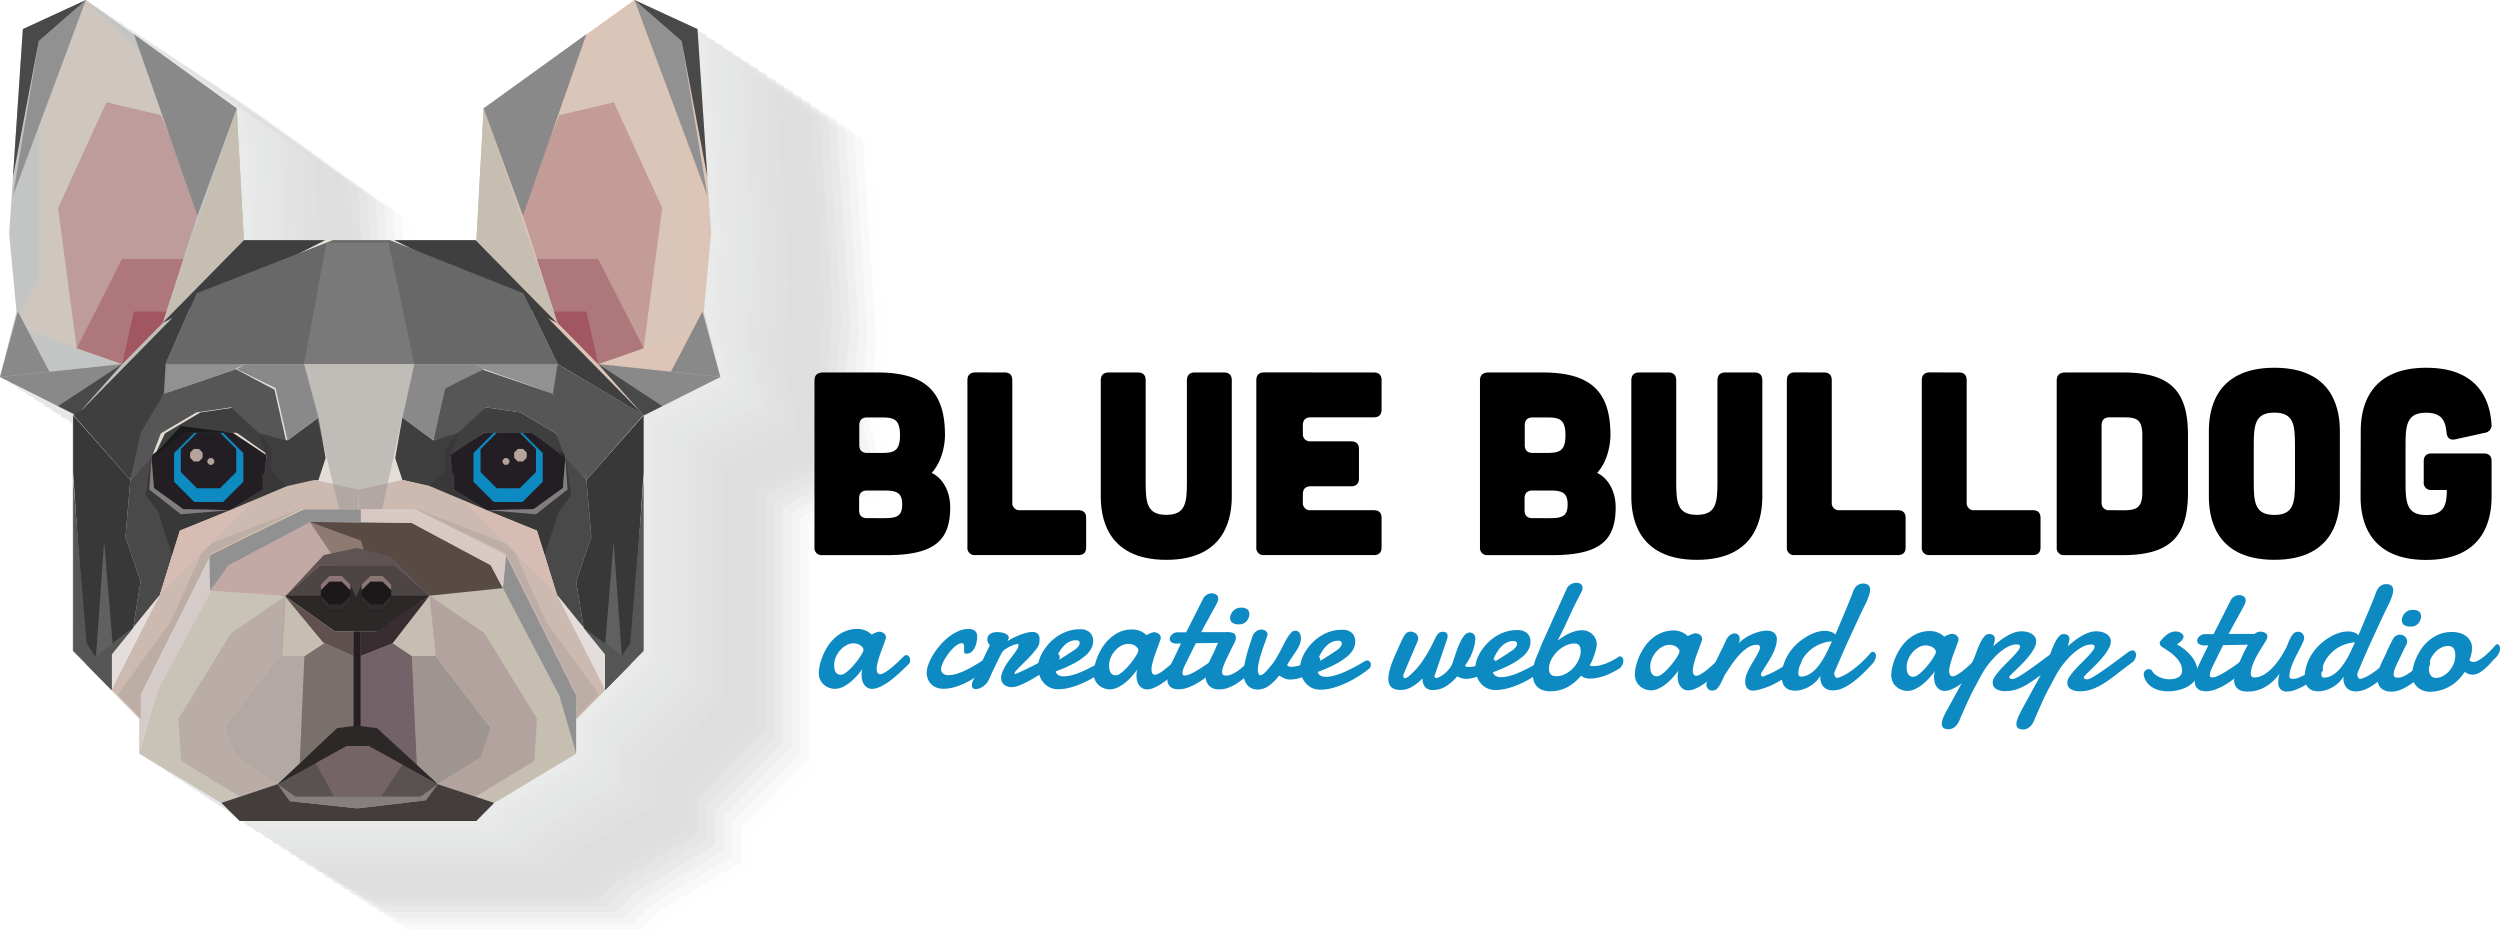 <svg xmlns="http://www.w3.org/2000/svg" viewBox="0 0 1149.53 432.51"><defs><style>.cls-1{isolation:isolate;}.cls-2{fill:#0d8ac2;}.cls-3{opacity:0.45;}.cls-3,.cls-40,.cls-41,.cls-63,.cls-68{mix-blend-mode:multiply;}.cls-4{fill:#9e9e9e;opacity:0;}.cls-5{fill:#a0a0a1;opacity:0.05;}.cls-6{fill:#a3a3a3;opacity:0.1;}.cls-7{fill:#a5a5a6;opacity:0.14;}.cls-8{fill:#a8a8a8;opacity:0.19;}.cls-9{fill:#aaaaab;opacity:0.24;}.cls-10{fill:#acadad;opacity:0.29;}.cls-11{fill:#afafb0;opacity:0.33;}.cls-12{fill:#b1b2b2;opacity:0.38;}.cls-13{fill:#b3b4b5;opacity:0.43;}.cls-14{fill:#b6b7b7;opacity:0.48;}.cls-15{fill:#b8b9ba;opacity:0.52;}.cls-16{fill:#bbbcbc;opacity:0.57;}.cls-17{fill:#bdbebf;opacity:0.62;}.cls-18{fill:#bfc1c1;opacity:0.67;}.cls-19{fill:#c2c3c4;opacity:0.71;}.cls-20{fill:#c4c6c6;opacity:0.76;}.cls-21{fill:#c6c8c9;opacity:0.81;}.cls-22{fill:#c9cbcb;opacity:0.86;}.cls-23{fill:#cbcdce;opacity:0.9;}.cls-24{fill:#ced0d0;opacity:0.95;}.cls-25{fill:#d0d2d3;}.cls-26{fill:#e6e2d9;}.cls-27{fill:#dcc4b6;}.cls-28{fill:#d8c9ba;opacity:0.51;}.cls-29,.cls-30{fill:#ae787b;}.cls-29{opacity:0.53;}.cls-31,.cls-36{fill:#919191;}.cls-32{fill:#898989;}.cls-33{fill:#c5beb1;}.cls-34{fill:#494949;}.cls-35{fill:#a25660;}.cls-36{opacity:0.43;mix-blend-mode:overlay;}.cls-37{fill:#3f3f3f;}.cls-38{fill:#d7d2cb;}.cls-39{fill:#2d2828;}.cls-40,.cls-41,.cls-43{fill:#615050;}.cls-40{opacity:0.31;}.cls-41{opacity:0.48;}.cls-42{fill:#261e1f;}.cls-44{fill:#382d30;}.cls-45{fill:#736368;}.cls-46{fill:#796f6b;}.cls-47{fill:#b2a39e;}.cls-48{opacity:0.78;}.cls-49{fill:#d5ccca;}.cls-50{fill:#584b43;}.cls-51{fill:#8f7a72;}.cls-52{fill:#c2a9a5;}.cls-53{fill:#d7c9c4;}.cls-54{fill:#595251;}.cls-55{fill:#746466;}.cls-56{fill:#85807e;}.cls-57{fill:#433d3b;}.cls-58{fill:#686868;}.cls-59{fill:#1c181a;}.cls-60{fill:#8b7675;}.cls-61{fill:#322b2b;}.cls-62,.cls-63{fill:#5f5354;}.cls-62{opacity:0.65;}.cls-64{fill:#ded5cd;opacity:0.35;}.cls-65{fill:#221e23;}.cls-66{fill:#43373b;}.cls-67{fill:#ccb9b0;}.cls-68{fill:#afa69c;opacity:0.56;}.cls-69{fill:#e3dddb;}.cls-70{fill:#383838;}.cls-71{fill:#565656;}.cls-72{fill:#b4a49b;}.cls-73{fill:#d6bcb2;}.cls-74{fill:#827e7f;}.cls-75{fill:#1a1a1a;}.cls-76{fill:#606060;}</style></defs><title>Asset 1</title><g class="cls-1"><g id="Layer_2" data-name="Layer 2"><g id="Layer_1-2" data-name="Layer 1"><path class="cls-2" d="M417.87,305.31q-.66.62-1.76,1.72t-2.51,2.38q-1.41,1.28-3,2.58a34.52,34.52,0,0,1-3.26,2.36,21.94,21.94,0,0,1-3.28,1.73,7.86,7.86,0,0,1-3,.67,4.19,4.19,0,0,1-2.2-.55,4.86,4.86,0,0,1-1.52-1.43,6.34,6.34,0,0,1-.89-2,9,9,0,0,1-.29-2.29,10.48,10.48,0,0,1,.11-1.52,6.48,6.48,0,0,1,.37-1.41q-1.14,1.54-2.59,3.16a25.44,25.44,0,0,1-3.12,3,17.61,17.61,0,0,1-3.48,2.19,8.5,8.5,0,0,1-3.68.85,7.75,7.75,0,0,1-2.21-.39,7.46,7.46,0,0,1-2.4-1.27,7.26,7.26,0,0,1-1.9-2.27,7,7,0,0,1-.76-3.41,17.13,17.13,0,0,1,.46-3.59,25.71,25.71,0,0,1,1.4-4.34A26.65,26.65,0,0,1,380.7,297a19.5,19.5,0,0,1,3.43-3.93,16.72,16.72,0,0,1,4.51-2.81,14.19,14.19,0,0,1,5.64-1.07,8.91,8.91,0,0,1,2.82.41,11.79,11.79,0,0,1,2,.88,10.2,10.2,0,0,1,1.68,1.28q.62-.33,1.28-.62a11.06,11.06,0,0,1,1.15-.46,3.4,3.4,0,0,1,1-.2,3.32,3.32,0,0,1,2.27.77,2.23,2.23,0,0,1,.88,1.69,1.78,1.78,0,0,1,0,.4q-.19.7-.57,1.76l-.86,2.36q-.48,1.3-1,2.71t-.9,2.76q-.41,1.35-.66,2.54a9.86,9.86,0,0,0-.26,2,4,4,0,0,0,.36,1.81,1.29,1.29,0,0,0,1.24.72,3.19,3.19,0,0,0,1.3-.35,12.33,12.33,0,0,0,1.63-.93q.88-.58,1.81-1.33t1.82-1.52q2.05-1.83,4.37-4.17a1.83,1.83,0,0,1,1.14-.47,1.46,1.46,0,0,1,1.23.72,2.74,2.74,0,0,1,.49,1.59A2.34,2.34,0,0,1,417.87,305.31Zm-25.36-9.5a6.87,6.87,0,0,0-3.33.87,10.32,10.32,0,0,0-2.86,2.3,11.54,11.54,0,0,0-2,3.2,9.3,9.3,0,0,0-.74,3.57,13.13,13.13,0,0,0,.09,1.52,4.32,4.32,0,0,0,.42,1.45,3,3,0,0,0,.93,1.1,2.72,2.72,0,0,0,1.63.44,3.58,3.58,0,0,0,1.89-.71,15.67,15.67,0,0,0,2.24-1.83,29.14,29.14,0,0,0,2.26-2.45q1.1-1.33,2-2.61a25.28,25.28,0,0,0,1.43-2.3,3.76,3.76,0,0,0,.55-1.5,1.92,1.92,0,0,0-.47-1.26,4.38,4.38,0,0,0-1.17-1,5.85,5.85,0,0,0-1.48-.61A5.66,5.66,0,0,0,392.51,295.82Z"/><path class="cls-2" d="M449.32,292.67a13.78,13.78,0,0,1-.26,2.51,10.18,10.18,0,0,1-.85,2.58,6.31,6.31,0,0,1-1.51,2,3.32,3.32,0,0,1-2.27.8,1.33,1.33,0,0,1-.93-.22,1.14,1.14,0,0,1-.2-.77q0-.33,0-1t0-1.23a3,3,0,0,0-.18-1.12q-.18-.46-.91-.46a3.69,3.69,0,0,0-1.89.64,11.88,11.88,0,0,0-2.09,1.66,21.5,21.5,0,0,0-2,2.32,27.06,27.06,0,0,0-1.78,2.63,16,16,0,0,0-1.25,2.58,6.35,6.35,0,0,0-.46,2.12,2.46,2.46,0,0,0,.89,2,3.74,3.74,0,0,0,2.43.74,12.49,12.49,0,0,0,3.52-.54,27.93,27.93,0,0,0,3.72-1.38q1.85-.84,3.57-1.82t3.13-1.88q1.41-.9,2.36-1.53t1.25-.79a2.47,2.47,0,0,1,1.1-.29,1.35,1.35,0,0,1,.75.2,1.69,1.69,0,0,1,.49.48,1.82,1.82,0,0,1,.26.59,2.41,2.41,0,0,1,.07.53,5.05,5.05,0,0,1-.08.79,2.35,2.35,0,0,1-.55,1q-.18.22-1.19,1.11t-2.6,2.1q-1.59,1.21-3.67,2.57a37,37,0,0,1-4.44,2.5,32.89,32.89,0,0,1-4.89,1.88,17.44,17.44,0,0,1-5,.74,8.77,8.77,0,0,1-3.31-.59,7.07,7.07,0,0,1-2.43-1.6,6.73,6.73,0,0,1-1.5-2.36,8,8,0,0,1-.51-2.86,11.44,11.44,0,0,1,.78-3.79,24.36,24.36,0,0,1,2.13-4.37,34.36,34.36,0,0,1,3.19-4.39,27.42,27.42,0,0,1,4-3.84,20.83,20.83,0,0,1,4.47-2.7,11.57,11.57,0,0,1,4.71-1,6.1,6.1,0,0,1,1.52.19,3.65,3.65,0,0,1,1.24.57,2.67,2.67,0,0,1,.84,1A3.66,3.66,0,0,1,449.32,292.67Z"/><path class="cls-2" d="M463.56,294.6a32.69,32.69,0,0,1,3-1.61q1.52-.73,3-1.26a23.73,23.73,0,0,1,2.73-.84,10.17,10.17,0,0,1,2.33-.31,3.74,3.74,0,0,1,2.54.79A3.38,3.38,0,0,1,478,294q0,.4,0,.86a7.59,7.59,0,0,1-.15,1,6,6,0,0,1-1.1,2.23,33.58,33.58,0,0,1-2.15,2.67q-1.23,1.39-2.64,2.8l-2.6,2.6q-1.19,1.19-2,2.06t-.79,1.21a1.46,1.46,0,0,0,0,.4q0,.11.33.11,2-.84,4.42-2t4.86-2.43q2.42-1.24,4.58-2.43t3.67-2.06a4.83,4.83,0,0,1,.68-.31,1.87,1.87,0,0,1,.64-.13,1.49,1.49,0,0,1,1.1.44,1.58,1.58,0,0,1,.44,1.17,3.61,3.61,0,0,1-.72,1.92,9,9,0,0,1-2.4,2.25l-2.88,1.81-3.34,2.08q-1.74,1.08-3.52,2.1T471,314.17a27.19,27.19,0,0,1-3.1,1.29,8,8,0,0,1-2.51.49,5.29,5.29,0,0,1-3.79-1.22,4.11,4.11,0,0,1-1.26-3.12,1.94,1.94,0,0,1,0-.44,11.75,11.75,0,0,1,1-3.11,23,23,0,0,1,1.58-2.85q.88-1.35,1.84-2.58t1.74-2.3a20.15,20.15,0,0,0,1.3-2,3.5,3.5,0,0,0,.52-1.68,1,1,0,0,0-.07-.37.31.31,0,0,0-.33-.18,5.38,5.38,0,0,0-1.45.33,17.25,17.25,0,0,0-2.14.87,16,16,0,0,0-2.16,1.26,4.63,4.63,0,0,0-1.47,1.52q-.59,1-1.36,2.6T457.7,306q-.83,1.72-1.6,3.4l-1.32,2.89a7.12,7.12,0,0,1-1.16,1.9,8.08,8.08,0,0,1-1.56,1.43,7.85,7.85,0,0,1-1.72.91,4.62,4.62,0,0,1-1.61.33,1.94,1.94,0,0,1-1.34-.44,1.83,1.83,0,0,1-.49-1.43,5,5,0,0,1,.13-1,5,5,0,0,1,.53-1.34q.66-1.24,1.34-2.71l1.56-3.35q.88-1.88,2-4.32t2.74-5.62a3.76,3.76,0,0,1-.86-1.08A3.3,3.3,0,0,1,454,294a2.91,2.91,0,0,1,1.36-2.56,4.7,4.7,0,0,1,1.45-.6,7.33,7.33,0,0,1,1.74-.2,11.11,11.11,0,0,1,1.9.17,7.32,7.32,0,0,1,1.7.5,4,4,0,0,1,1.23.81,1.51,1.51,0,0,1,.47,1.1.84.84,0,0,1-.07.29l-.17.4-.17.4a.83.83,0,0,0-.07.29s0,.07,0,.07h0Z"/><path class="cls-2" d="M496.6,289.35a6.27,6.27,0,0,1,4.54,1.47,5.42,5.42,0,0,1,1.49,4.07,7.47,7.47,0,0,1-.81,3.22,11.15,11.15,0,0,1-2.79,3.42,29.54,29.54,0,0,1-5.3,3.54,62.49,62.49,0,0,1-8.3,3.63,2.39,2.39,0,0,0,1.13,1.67,4.67,4.67,0,0,0,2.53.61,14.52,14.52,0,0,0,3.61-.49,29.59,29.59,0,0,0,3.81-1.26q1.89-.77,3.68-1.66t3.24-1.7q1.45-.8,2.42-1.39t1.3-.73a1.47,1.47,0,0,1,.6-.25,3.77,3.77,0,0,1,.49,0,1.27,1.27,0,0,1,.73.2,2.07,2.07,0,0,1,.49.48,1.63,1.63,0,0,1,.27.59,2.38,2.38,0,0,1,.07.53,5.09,5.09,0,0,1-.07.79,2.35,2.35,0,0,1-.55,1q-.18.18-1.23,1t-2.69,1.9q-1.65,1.1-3.83,2.32a44.94,44.94,0,0,1-4.62,2.24,36.35,36.35,0,0,1-5.08,1.69,20.88,20.88,0,0,1-5.2.67,8.68,8.68,0,0,1-3.9-.85,8.79,8.79,0,0,1-2.89-2.28,10.06,10.06,0,0,1-1.81-3.3,12.29,12.29,0,0,1-.62-3.92,11.12,11.12,0,0,1,.63-3.46,18,18,0,0,1,1.8-3.79,23.31,23.31,0,0,1,2.88-3.71,21.16,21.16,0,0,1,3.83-3.2,19.88,19.88,0,0,1,4.67-2.22A17.19,17.19,0,0,1,496.6,289.35Zm-1.33,5.05a1.75,1.75,0,0,0-.33,0h-.33a6.2,6.2,0,0,0-2.6.54,8.77,8.77,0,0,0-2.22,1.44,11.48,11.48,0,0,0-1.8,2q-.79,1.13-1.41,2.25a19.89,19.89,0,0,0-1,2.14q-.42,1-.64,1.72,1.28-.66,2.66-1.5l2.58-1.61q1.21-.77,2.11-1.39t1.27-.84a7.74,7.74,0,0,0,2.27-1.92,2.88,2.88,0,0,0,.63-1.56,1.15,1.15,0,0,0-.35-.88A1.48,1.48,0,0,0,495.27,294.4Z"/><path class="cls-2" d="M544.25,305.55q-.66.62-1.76,1.72T540,309.65q-1.41,1.28-3,2.58a34.35,34.35,0,0,1-3.26,2.36,21.85,21.85,0,0,1-3.28,1.73,7.86,7.86,0,0,1-3,.67,4.19,4.19,0,0,1-2.2-.55,4.87,4.87,0,0,1-1.52-1.43,6.34,6.34,0,0,1-.89-2,9,9,0,0,1-.29-2.29,10.47,10.47,0,0,1,.11-1.52,6.48,6.48,0,0,1,.37-1.41q-1.14,1.54-2.59,3.16a25.48,25.48,0,0,1-3.12,3,17.6,17.6,0,0,1-3.48,2.19,8.49,8.49,0,0,1-3.68.85,7.78,7.78,0,0,1-2.21-.39,7.45,7.45,0,0,1-2.4-1.27,7.26,7.26,0,0,1-1.9-2.27,7,7,0,0,1-.76-3.41,17.13,17.13,0,0,1,.46-3.59,25.69,25.69,0,0,1,1.4-4.34,26.62,26.62,0,0,1,2.39-4.45,19.51,19.51,0,0,1,3.43-3.93A16.72,16.72,0,0,1,515,290.5a14.2,14.2,0,0,1,5.64-1.07,8.93,8.93,0,0,1,2.82.41,11.83,11.83,0,0,1,2,.88,10.2,10.2,0,0,1,1.68,1.29q.62-.33,1.28-.62a11,11,0,0,1,1.15-.46,3.41,3.41,0,0,1,1-.2,3.32,3.32,0,0,1,2.27.77,2.23,2.23,0,0,1,.88,1.69,1.78,1.78,0,0,1,0,.4q-.19.7-.57,1.76l-.86,2.36q-.48,1.3-1,2.71t-.9,2.76q-.41,1.35-.66,2.54a9.86,9.86,0,0,0-.26,2,4,4,0,0,0,.36,1.81,1.29,1.29,0,0,0,1.24.72,3.18,3.18,0,0,0,1.3-.35,12.37,12.37,0,0,0,1.63-.93q.88-.58,1.81-1.33t1.82-1.52q2.05-1.83,4.37-4.17a1.83,1.83,0,0,1,1.14-.47,1.46,1.46,0,0,1,1.23.72,2.74,2.74,0,0,1,.49,1.59A2.34,2.34,0,0,1,544.25,305.55Zm-25.36-9.5a6.87,6.87,0,0,0-3.33.87,10.32,10.32,0,0,0-2.86,2.3,11.53,11.53,0,0,0-2,3.2A9.3,9.3,0,0,0,510,306a13.14,13.14,0,0,0,.09,1.52,4.31,4.31,0,0,0,.42,1.45,3,3,0,0,0,.93,1.1,2.71,2.71,0,0,0,1.63.44,3.58,3.58,0,0,0,1.89-.71,15.71,15.71,0,0,0,2.24-1.83,29.14,29.14,0,0,0,2.26-2.45q1.1-1.33,2-2.61a25.35,25.35,0,0,0,1.43-2.3,3.76,3.76,0,0,0,.55-1.5,1.92,1.92,0,0,0-.47-1.26,4.38,4.38,0,0,0-1.17-1,5.86,5.86,0,0,0-1.48-.61A5.69,5.69,0,0,0,518.89,296.06Z"/><path class="cls-2" d="M549.88,295.75q-1.36,2.63-2.57,5.14T545,305.52a19.49,19.49,0,0,0-.86,2,6,6,0,0,0-.42,2,1.24,1.24,0,0,0,.24.81,1,1,0,0,0,.79.29,5.58,5.58,0,0,0,1.94-.45,21.1,21.1,0,0,0,2.53-1.2q1.36-.75,2.86-1.72t3-2q1.45-1,2.77-2.08t2.35-1.92a2,2,0,0,1,1.1-.4,1.22,1.22,0,0,1,1,.55,2.29,2.29,0,0,1,.4,1.39,4.11,4.11,0,0,1-.41,1.72,4.89,4.89,0,0,1-1.47,1.72q-2.39,2.16-4.82,4.09a49.9,49.9,0,0,1-4.84,3.41,27.29,27.29,0,0,1-4.75,2.35,12.89,12.89,0,0,1-4.54.87,6.82,6.82,0,0,1-2.45-.39,4.05,4.05,0,0,1-1.59-1.07A4,4,0,0,1,537,314a7,7,0,0,1-.25-1.92,12.66,12.66,0,0,1,.63-3.81,25.68,25.68,0,0,1,1.4-3.55l2.19-4.5Q542,298,543,295.92h-1.57a4.45,4.45,0,0,1-2.82-.66,1.94,1.94,0,0,1-.77-1.5,2.3,2.3,0,0,1,.24-.9,3.32,3.32,0,0,1,.7-1,4.25,4.25,0,0,1,1.12-.79,3.31,3.31,0,0,1,1.5-.33h4l7.76-15.33a4.69,4.69,0,0,1,1.82-2,4.54,4.54,0,0,1,2.25-.6,3.66,3.66,0,0,1,2,.59,2.13,2.13,0,0,1,.91,1.94,3.51,3.51,0,0,1-.31,1.41q-.31.71-.83,1.67-.33.62-.81,1.48l-1,1.83-1.1,2q-.57,1.06-1.12,2l-2.65,4.94,11.94,0a13.11,13.11,0,0,1,1.61.1,3.73,3.73,0,0,1,1.26.37,2.05,2.05,0,0,1,.82.75,2.44,2.44,0,0,1,.29,1.28,2.66,2.66,0,0,1-.13.81,1.73,1.73,0,0,1-.48.73,2.71,2.71,0,0,1-1,.55,6,6,0,0,1-1.56.29Z"/><path class="cls-2" d="M561.6,292.7a3.92,3.92,0,0,1,1.43-1.46,3.4,3.4,0,0,1,1.65-.44,3.48,3.48,0,0,1,2.4.9,2.93,2.93,0,0,1,1,2.29q0,.33-.09.66a2.06,2.06,0,0,1-.24.66q-.52,1-.85,1.61l-.61,1.23-.53,1.12-.62,1.32q-.44.91-1,2t-1,2.21a23,23,0,0,0-.85,2.23,6.7,6.7,0,0,0-.35,2,1.43,1.43,0,0,0,.49,1.3,2.65,2.65,0,0,0,1.41.31,5.84,5.84,0,0,0,2.14-.44,14.44,14.44,0,0,0,2.25-1.13,20.28,20.28,0,0,0,2.24-1.59q1.1-.89,2.07-1.81t1.8-1.75q.83-.84,1.38-1.5a2.16,2.16,0,0,1,1.47-.69,1.28,1.28,0,0,1,1.08.59,2.52,2.52,0,0,1,.42,1.5,4.44,4.44,0,0,1-.42,1.79,5.27,5.27,0,0,1-1.38,1.79Q575,309.31,573,311a33.83,33.83,0,0,1-4,3.07,22.18,22.18,0,0,1-4.09,2.13,11.24,11.24,0,0,1-4.14.8,6.76,6.76,0,0,1-4.67-1.53,6,6,0,0,1-1.69-4.75,11.57,11.57,0,0,1,.48-3.29,27.16,27.16,0,0,1,1.14-3.13q.66-1.52,1.4-2.93t1.25-2.69q.18-.48.64-1.46t1-2Zm4-8.23a5.28,5.28,0,0,1,.31-1.74,5,5,0,0,1,.94-1.63,5,5,0,0,1,1.56-1.21,4.82,4.82,0,0,1,2.22-.47,4.21,4.21,0,0,1,3,.83,2.78,2.78,0,0,1,.84,2.07,5,5,0,0,1-.28,1.54,5.14,5.14,0,0,1-.83,1.56,4.43,4.43,0,0,1-1.43,1.19,4.32,4.32,0,0,1-2.09.47,5.33,5.33,0,0,1-3.18-.72A2.6,2.6,0,0,1,565.65,284.46Z"/><path class="cls-2" d="M604.53,308a26.59,26.59,0,0,1-5.5,3.27,15.12,15.12,0,0,1-6.08,1.18,5.75,5.75,0,0,1-2.12-.41,17.66,17.66,0,0,1-2.67-1.43,21.3,21.3,0,0,1-4.86,4.82,8.92,8.92,0,0,1-5.08,1.64,6.69,6.69,0,0,1-2.45-.46,5.67,5.67,0,0,1-2-1.38,6.81,6.81,0,0,1-1.41-2.27,8.55,8.55,0,0,1-.53-3.15,25,25,0,0,1,.5-4.74q.5-2.54,1.2-5t1.38-4.47l1.09-3.26a5,5,0,0,1,1.85-2.21,4.19,4.19,0,0,1,2.18-.67,3,3,0,0,1,1,.17,3.27,3.27,0,0,1,.9.46,2.55,2.55,0,0,1,.66.7,1.61,1.61,0,0,1,.25.88,1.53,1.53,0,0,1-.15.7q-.55,1.76-1.31,3.82t-1.42,4.15q-.66,2.09-1.12,4.08a16.36,16.36,0,0,0-.46,3.64,4,4,0,0,0,.07.68,8.13,8.13,0,0,0,.18.81,2.36,2.36,0,0,0,.29.66.5.5,0,0,0,.4.27,3.35,3.35,0,0,0,2.13-1.06,20.67,20.67,0,0,0,2.57-2.92,19.11,19.11,0,0,0,2.29-3q1.08-1.74,2.06-3.57t1.87-3.6q.9-1.77,1.76-3.18a12.78,12.78,0,0,1,1.71-2.27,2.44,2.44,0,0,1,1.72-.86,2.33,2.33,0,0,1,2.12,1,4.22,4.22,0,0,1,.62,2.33,7.78,7.78,0,0,1-.5,2.82,16.4,16.4,0,0,1-1.34,2.65q-.85,1.37-2,3t-2.52,4a2.15,2.15,0,0,0,1.83.77,12,12,0,0,0,2.73-.32,16.37,16.37,0,0,0,2.8-.93,20.68,20.68,0,0,0,2.77-1.46,28.3,28.3,0,0,0,2.66-1.88,2,2,0,0,1,1-.33,1.28,1.28,0,0,1,1.08.59,2.51,2.51,0,0,1,.42,1.5,4.79,4.79,0,0,1-.59,2.14A5.9,5.9,0,0,1,604.53,308Z"/><path class="cls-2" d="M617.13,289.58a6.27,6.27,0,0,1,4.54,1.47,5.42,5.42,0,0,1,1.49,4.07,7.47,7.47,0,0,1-.81,3.22,11.15,11.15,0,0,1-2.79,3.42,29.52,29.52,0,0,1-5.3,3.54,62.36,62.36,0,0,1-8.3,3.63,2.39,2.39,0,0,0,1.13,1.67,4.67,4.67,0,0,0,2.53.61,14.52,14.52,0,0,0,3.61-.49,29.61,29.61,0,0,0,3.81-1.26q1.89-.77,3.68-1.66t3.24-1.7q1.45-.8,2.42-1.39t1.3-.73a1.47,1.47,0,0,1,.6-.26,3.85,3.85,0,0,1,.49,0,1.26,1.26,0,0,1,.73.2,2.06,2.06,0,0,1,.49.48,1.64,1.64,0,0,1,.27.59,2.32,2.32,0,0,1,.07.53,5.1,5.1,0,0,1-.07.79,2.34,2.34,0,0,1-.55,1q-.18.18-1.23,1t-2.69,1.9q-1.65,1.1-3.83,2.32a44.68,44.68,0,0,1-4.62,2.24,36.42,36.42,0,0,1-5.08,1.69,20.86,20.86,0,0,1-5.2.67,8.69,8.69,0,0,1-3.9-.85,8.8,8.8,0,0,1-2.89-2.28,10,10,0,0,1-1.81-3.3,12.26,12.26,0,0,1-.62-3.92,11.1,11.1,0,0,1,.63-3.46,18,18,0,0,1,1.8-3.79,23.23,23.23,0,0,1,2.88-3.71,21.09,21.09,0,0,1,3.83-3.2,19.85,19.85,0,0,1,4.67-2.23A17.22,17.22,0,0,1,617.13,289.58Zm-1.33,5.05a1.74,1.74,0,0,0-.33,0h-.33a6.21,6.21,0,0,0-2.6.54,8.76,8.76,0,0,0-2.22,1.44,11.46,11.46,0,0,0-1.8,2q-.79,1.13-1.41,2.25a19.93,19.93,0,0,0-1,2.14q-.42,1-.64,1.72,1.28-.66,2.66-1.5t2.58-1.61q1.21-.77,2.11-1.39t1.27-.84a7.74,7.74,0,0,0,2.27-1.92,2.88,2.88,0,0,0,.63-1.55,1.15,1.15,0,0,0-.35-.88A1.48,1.48,0,0,0,615.8,294.63Z"/><path class="cls-2" d="M642.75,298.38q1.14-2.52,1.88-4.08a16.9,16.9,0,0,1,1.34-2.41,3.41,3.41,0,0,1,1.21-1.15,3.8,3.8,0,0,1,3.92.61,2.93,2.93,0,0,1,1,2.29,2.47,2.47,0,0,1-.09.66,4.83,4.83,0,0,1-.24.66l-6.25,14.71a2.18,2.18,0,0,0-.2.64,3.89,3.89,0,0,0-.06.57,1.08,1.08,0,0,0,.2.71.56.56,0,0,0,.42.24,2.06,2.06,0,0,0,.82-.18,4.53,4.53,0,0,0,1-.64q.57-.46,1.39-1.24t2-2a27.58,27.58,0,0,0,2.35-2.91q1.21-1.7,2.37-3.58t2.15-3.8q1-1.92,1.73-3.57a19,19,0,0,1,1-1.77,5,5,0,0,1,.86-1,2.31,2.31,0,0,1,.86-.49,3.67,3.67,0,0,1,1-.13q2.23,0,2.23,1.94a3.64,3.64,0,0,0-.09.66,2.71,2.71,0,0,1-.2.84l-5.74,16.87a.81.81,0,0,0,.91.92,5,5,0,0,0,1.74-.67,13.73,13.73,0,0,0,2.18-1.53,14.4,14.4,0,0,0,2.05-2.16,8.58,8.58,0,0,0,1.4-2.54l1.64-4.87a42.23,42.23,0,0,1,1.77-4.45,15.37,15.37,0,0,1,2-3.29,3.5,3.5,0,0,1,2.4-1.41,2.6,2.6,0,0,1,1.92.75,2.65,2.65,0,0,1,.75,2,13.52,13.52,0,0,1-.39,3.08,26.2,26.2,0,0,1-1,3.29,23.65,23.65,0,0,1-1.49,3.18,26.54,26.54,0,0,1-1.78,2.78,1,1,0,0,0,1.06.77,15.72,15.72,0,0,0,2.69-.21,15.09,15.09,0,0,0,2.45-.64,22.11,22.11,0,0,0,2.38-1q1.19-.58,2.48-1.35A2,2,0,0,1,686,303a1.94,1.94,0,0,1,1.9,2,2.58,2.58,0,0,1-.72,1.65,9.52,9.52,0,0,1-1.89,1.64,18.65,18.65,0,0,1-2.66,1.5,31.3,31.3,0,0,1-3,1.22,25.4,25.4,0,0,1-2.93.84,11.62,11.62,0,0,1-2.47.31A8.81,8.81,0,0,1,670,311a20.54,20.54,0,0,1-5.34,4.68,11,11,0,0,1-5.62,1.6,4.69,4.69,0,0,1-3.79-1.38,6.08,6.08,0,0,1-1.15-4,22.75,22.75,0,0,1-5.15,4.07,10.22,10.22,0,0,1-4.93,1.29,8.11,8.11,0,0,1-2.69-.39,4.36,4.36,0,0,1-1.74-1.08,4,4,0,0,1-.93-1.63,7.17,7.17,0,0,1-.27-2,15.22,15.22,0,0,1,.52-3.79,35.76,35.76,0,0,1,1.23-3.86q.72-1.87,1.43-3.46Z"/><path class="cls-2" d="M697.7,289.73a6.27,6.27,0,0,1,4.54,1.47,5.42,5.42,0,0,1,1.49,4.07,7.48,7.48,0,0,1-.81,3.22,11.19,11.19,0,0,1-2.79,3.42,29.47,29.47,0,0,1-5.3,3.54,62.36,62.36,0,0,1-8.3,3.63,2.38,2.38,0,0,0,1.13,1.67,4.66,4.66,0,0,0,2.52.61,14.49,14.49,0,0,0,3.61-.49,29.58,29.58,0,0,0,3.81-1.26q1.89-.77,3.68-1.66t3.24-1.7q1.45-.8,2.42-1.39t1.3-.73a1.48,1.48,0,0,1,.6-.26,4,4,0,0,1,.5,0,1.27,1.27,0,0,1,.73.2,2.09,2.09,0,0,1,.49.48,1.64,1.64,0,0,1,.27.59,2.43,2.43,0,0,1,.07.53,5.11,5.11,0,0,1-.08.79,2.34,2.34,0,0,1-.55,1q-.18.18-1.23,1t-2.7,1.9q-1.65,1.09-3.83,2.32a44.88,44.88,0,0,1-4.62,2.24,36.42,36.42,0,0,1-5.08,1.69,20.85,20.85,0,0,1-5.2.67,8.68,8.68,0,0,1-3.9-.85,8.79,8.79,0,0,1-2.89-2.28,10.09,10.09,0,0,1-1.81-3.3,12.32,12.32,0,0,1-.61-3.92,11.1,11.1,0,0,1,.63-3.46,18,18,0,0,1,1.8-3.79,23.37,23.37,0,0,1,2.88-3.71,21.13,21.13,0,0,1,3.83-3.2,19.85,19.85,0,0,1,4.67-2.23A17.22,17.22,0,0,1,697.7,289.73Zm-1.33,5.05a1.74,1.74,0,0,0-.33,0h-.33a6.2,6.2,0,0,0-2.6.54,8.74,8.74,0,0,0-2.22,1.44,11.46,11.46,0,0,0-1.8,2q-.79,1.13-1.41,2.25a20,20,0,0,0-1,2.14q-.42,1-.64,1.72,1.28-.66,2.66-1.5t2.58-1.61q1.21-.77,2.11-1.39t1.26-.84a7.71,7.71,0,0,0,2.27-1.92,2.88,2.88,0,0,0,.63-1.55,1.15,1.15,0,0,0-.35-.88A1.49,1.49,0,0,0,696.37,294.79Z"/><path class="cls-2" d="M727,310.66a20.83,20.83,0,0,1-6.62,5.46,16.75,16.75,0,0,1-7.57,1.73,9.82,9.82,0,0,1-3.77-.65,6.57,6.57,0,0,1-2.49-1.74,6.68,6.68,0,0,1-1.37-2.57,11.2,11.2,0,0,1-.41-3.11,16.54,16.54,0,0,1,.48-3.86,25.92,25.92,0,0,1,1.25-3.86q.51-1.21.85-2t.55-1.37l.39-1,.35-.88q.18-.46.44-1.06t.7-1.55l10.74-23.75a3.39,3.39,0,0,1,.64-.91,5.15,5.15,0,0,1,1-.79,5,5,0,0,1,1.19-.55,4.32,4.32,0,0,1,1.3-.2,3.36,3.36,0,0,1,2.36.66,2.16,2.16,0,0,1,.67,1.61,4.11,4.11,0,0,1-.37,1.59,13.06,13.06,0,0,1-.81,1.59q-2.72,5.2-5.15,10.56t-5.15,10.59q1.17-.91,2.49-1.77a23.39,23.39,0,0,1,2.75-1.53,18.08,18.08,0,0,1,3-1.09,11.9,11.9,0,0,1,3.15-.42,6.55,6.55,0,0,1,2.31.44,7,7,0,0,1,2.14,1.29,6.52,6.52,0,0,1,1.57,2.07,6.33,6.33,0,0,1,.6,2.84,9.58,9.58,0,0,1-.22,1.46q-.22,1.1-.65,2.47t-1,2.82a15.08,15.08,0,0,1-1.34,2.54,1,1,0,0,0,.66.5,4.16,4.16,0,0,0,.92.09,13.12,13.12,0,0,0,3.35-.43,22.16,22.16,0,0,0,3.15-1.07,30.09,30.09,0,0,0,2.73-1.33q1.25-.69,2.09-1.2a1.29,1.29,0,0,1,1-.47,1.37,1.37,0,0,1,1.08.55,2.15,2.15,0,0,1,.46,1.43,4.26,4.26,0,0,1-.35,1.67,6.56,6.56,0,0,1-1.27,1.81q-1.65,1-3.32,1.86a28.74,28.74,0,0,1-3.39,1.51,25.45,25.45,0,0,1-3.5,1,17,17,0,0,1-3.61.38,6.81,6.81,0,0,1-2.16-.33A4.56,4.56,0,0,1,727,310.66Zm-3-14.76a9.53,9.53,0,0,0-4.18,1,13.84,13.84,0,0,0-3.76,2.65,14.51,14.51,0,0,0-2.74,3.71,9.11,9.11,0,0,0-1.07,4.19,6.64,6.64,0,0,0,.11,1.19,2.86,2.86,0,0,0,.46,1.12,2.55,2.55,0,0,0,1,.84,4,4,0,0,0,1.76.33,9,9,0,0,0,4.12-1,13,13,0,0,0,3.58-2.65,13.54,13.54,0,0,0,2.54-3.71,9.89,9.89,0,0,0,1-4.15,8.13,8.13,0,0,0-.09-1.17,3.2,3.2,0,0,0-.38-1.14,2.45,2.45,0,0,0-.84-.86A2.7,2.7,0,0,0,723.91,295.9Z"/><path class="cls-2" d="M793.11,306q-.66.62-1.76,1.72t-2.51,2.38q-1.41,1.28-3,2.58a34.38,34.38,0,0,1-3.26,2.36,21.94,21.94,0,0,1-3.28,1.73,7.86,7.86,0,0,1-3,.67,4.18,4.18,0,0,1-2.2-.55,4.84,4.84,0,0,1-1.52-1.43,6.31,6.31,0,0,1-.89-2,8.94,8.94,0,0,1-.29-2.29,10.48,10.48,0,0,1,.11-1.52,6.45,6.45,0,0,1,.37-1.41q-1.14,1.54-2.59,3.16a25.59,25.59,0,0,1-3.12,3,17.62,17.62,0,0,1-3.48,2.19,8.5,8.5,0,0,1-3.68.85,7.75,7.75,0,0,1-2.21-.39,7.47,7.47,0,0,1-2.4-1.27,7.29,7.29,0,0,1-1.9-2.27,7,7,0,0,1-.76-3.41,17.09,17.09,0,0,1,.46-3.59,25.71,25.71,0,0,1,1.4-4.34,26.59,26.59,0,0,1,2.39-4.45,19.55,19.55,0,0,1,3.43-3.93,16.72,16.72,0,0,1,4.51-2.81,14.21,14.21,0,0,1,5.64-1.07,9,9,0,0,1,2.82.41,11.92,11.92,0,0,1,2,.88,10.26,10.26,0,0,1,1.68,1.29q.62-.33,1.28-.62a10.87,10.87,0,0,1,1.15-.46,3.39,3.39,0,0,1,1-.2,3.32,3.32,0,0,1,2.27.77,2.22,2.22,0,0,1,.88,1.69,1.73,1.73,0,0,1,0,.4q-.18.7-.57,1.76l-.87,2.36q-.48,1.3-1,2.71t-.9,2.76q-.41,1.35-.67,2.54a9.86,9.86,0,0,0-.26,2,4,4,0,0,0,.36,1.81,1.29,1.29,0,0,0,1.24.72,3.19,3.19,0,0,0,1.3-.35,12.32,12.32,0,0,0,1.63-.93q.88-.58,1.82-1.33t1.82-1.52q2.05-1.83,4.37-4.17a1.83,1.83,0,0,1,1.14-.47,1.46,1.46,0,0,1,1.23.72,2.74,2.74,0,0,1,.49,1.59A2.34,2.34,0,0,1,793.11,306Zm-25.36-9.5a6.87,6.87,0,0,0-3.33.87,10.34,10.34,0,0,0-2.86,2.3,11.51,11.51,0,0,0-2,3.2,9.3,9.3,0,0,0-.74,3.57,13.23,13.23,0,0,0,.09,1.52,4.34,4.34,0,0,0,.42,1.45,3,3,0,0,0,.93,1.1,2.71,2.71,0,0,0,1.63.44,3.58,3.58,0,0,0,1.89-.71,15.61,15.61,0,0,0,2.24-1.83,29.14,29.14,0,0,0,2.26-2.45q1.1-1.33,2-2.62a25.22,25.22,0,0,0,1.43-2.3,3.77,3.77,0,0,0,.55-1.5,1.92,1.92,0,0,0-.47-1.26,4.37,4.37,0,0,0-1.17-1,5.83,5.83,0,0,0-1.48-.61A5.65,5.65,0,0,0,767.75,296.53Z"/><path class="cls-2" d="M793.68,294.35a5.7,5.7,0,0,1,1.83-2.34,3.76,3.76,0,0,1,2.16-.76,2.27,2.27,0,0,1,1.57.64,2.44,2.44,0,0,1,.69,1.89,5.25,5.25,0,0,1-.11,1,5.19,5.19,0,0,1-.41,1.17,11.38,11.38,0,0,1,2.31-2.1,21.32,21.32,0,0,1,3.32-1.93,24.23,24.23,0,0,1,3.74-1.4,13.28,13.28,0,0,1,3.65-.54,5.41,5.41,0,0,1,3.24.94A3.64,3.64,0,0,1,817,294.1a10.11,10.11,0,0,1-.41,2.75,20.76,20.76,0,0,1-1,2.85q-.64,1.43-1.43,2.8t-1.56,2.58l-1.41,2.21q-.64,1-1,1.66a2.09,2.09,0,0,0-.48,1.35.77.77,0,0,0,.18.51.72.72,0,0,0,.58.22A3.67,3.67,0,0,0,811,311a2.14,2.14,0,0,0,.81-.38,33.48,33.48,0,0,0,4.05-1.82q2.07-1.09,4-2.32t3.5-2.45q1.6-1.22,2.66-2.21a1.93,1.93,0,0,1,.59-.36,1.56,1.56,0,0,1,.55-.11,1.14,1.14,0,0,1,1,.48,2,2,0,0,1,.34,1.21,5.62,5.62,0,0,1-.72,2.53,8,8,0,0,1-2.26,2.6l-3.83,2.74q-1.74,1.24-3.56,2.32a38.21,38.21,0,0,1-3.89,2,36.42,36.42,0,0,1-4.85,1.73,15.67,15.67,0,0,1-1.74.44,8,8,0,0,1-1.45.14,3.48,3.48,0,0,1-2.84-1.09,4.59,4.59,0,0,1-.89-3c0-.17,0-.34,0-.49s0-.33.06-.53a8.34,8.34,0,0,1,.61-2.49,27.61,27.61,0,0,1,1.29-2.78q.75-1.43,1.6-2.84t1.56-2.67q.72-1.26,1.19-2.25a3.94,3.94,0,0,0,.48-1.61,1.44,1.44,0,0,0-.31-.94,1.13,1.13,0,0,0-.93-.39,7.94,7.94,0,0,0-4.45,1.38,20.55,20.55,0,0,0-3.94,3.42,39.39,39.39,0,0,0-3.38,4.3q-1.54,2.27-2.72,4.06a22.59,22.59,0,0,0-1.34,2.58q-.61,1.37-1.27,2.56a8.19,8.19,0,0,1-1.49,2,2.88,2.88,0,0,1-2.07.78,2.58,2.58,0,0,1-2-.81,2.83,2.83,0,0,1-.73-2,6.76,6.76,0,0,1,.52-2q.52-1.39,1.32-3.22t1.82-3.93q1-2.1,2-4.17t1.93-3.9Q793.09,295.63,793.68,294.35Z"/><path class="cls-2" d="M843.42,309.24a.41.41,0,0,0,0,.18.41.41,0,0,1,0,.18,3.28,3.28,0,0,0,.33,1.37,1.1,1.1,0,0,0,1.06.72,1,1,0,0,0,.44-.07,17.07,17.07,0,0,0,4.23-2,42.08,42.08,0,0,0,4.13-3,46.12,46.12,0,0,0,3.65-3.29q1.67-1.68,2.77-3a1.47,1.47,0,0,1,1.14-.62,1.24,1.24,0,0,1,1,.51,2.13,2.13,0,0,1,.42,1.39,4.52,4.52,0,0,1-.39,1.65,8.43,8.43,0,0,1-1.27,2q-2.17,2.38-4.44,4.57a45.23,45.23,0,0,1-4.59,3.89,24.94,24.94,0,0,1-4.6,2.72,10.93,10.93,0,0,1-4.49,1,5.73,5.73,0,0,1-4.21-1.53A6.14,6.14,0,0,1,837,311.5v-.38a2,2,0,0,1,0-.38,11.58,11.58,0,0,1-2.17,2.8,14.65,14.65,0,0,1-2.9,2.15,15.22,15.22,0,0,1-3.26,1.39,11.54,11.54,0,0,1-3.26.49,8.09,8.09,0,0,1-2.49-.37,4.93,4.93,0,0,1-2-1.18A5.43,5.43,0,0,1,819.7,314a8.68,8.68,0,0,1-.45-3,17.8,17.8,0,0,1,1-5.84,21.52,21.52,0,0,1,2.54-5.08,23.22,23.22,0,0,1,3.61-4.17,26.33,26.33,0,0,1,4.22-3.14,21.12,21.12,0,0,1,4.34-2,13,13,0,0,1,4-.69,8.48,8.48,0,0,1,3.59.7,5.19,5.19,0,0,1,1.35,1c.1-.22.2-.43.29-.62q.37-.88.66-1.52t.4-.93q.11-.33.63-1.54l1.2-2.84q.68-1.63,1.47-3.49t1.45-3.51l1.14-2.84q.48-1.19.59-1.52a9.44,9.44,0,0,1,.7-1.77,6.44,6.44,0,0,1,1-1.5,4.7,4.7,0,0,1,1.41-1,4.2,4.2,0,0,1,1.83-.38,4.11,4.11,0,0,1,2.31.61,2.59,2.59,0,0,1,.91,2.33,5.88,5.88,0,0,1-.19,1.43q-.18.73-.42,1.43t-.52,1.37c-.18.45-.35.87-.5,1.26q-1.84,3.66-3.86,8t-4,8.65q-2,4.35-3.79,8.49T843.42,309.24Zm-1.07-14.32a15,15,0,0,0-4.62.94,16.37,16.37,0,0,0-5.1,2.83,16.79,16.79,0,0,0-3.91,4.63,14.1,14.1,0,0,0-1.83,6.3q0,1.46,1.24,1.47a6.93,6.93,0,0,0,2.93-.64,11.45,11.45,0,0,0,2.66-1.72,17.49,17.49,0,0,0,2.37-2.47,31.43,31.43,0,0,0,2-2.89q.94-1.5,1.69-3t1.31-2.76l.52-1.13Q841.94,295.8,842.35,294.92Z"/><path class="cls-2" d="M911,306.25q-.66.62-1.76,1.72t-2.51,2.38q-1.41,1.28-3,2.58a34.38,34.38,0,0,1-3.26,2.36,21.94,21.94,0,0,1-3.28,1.73,7.86,7.86,0,0,1-3,.67,4.18,4.18,0,0,1-2.2-.55,4.84,4.84,0,0,1-1.52-1.43,6.31,6.31,0,0,1-.89-2,8.94,8.94,0,0,1-.29-2.29,10.48,10.48,0,0,1,.11-1.52,6.45,6.45,0,0,1,.37-1.41q-1.14,1.54-2.59,3.16a25.59,25.59,0,0,1-3.12,3,17.62,17.62,0,0,1-3.48,2.19,8.5,8.5,0,0,1-3.68.85,7.75,7.75,0,0,1-2.21-.39,7.47,7.47,0,0,1-2.4-1.27,7.29,7.29,0,0,1-1.9-2.27,7,7,0,0,1-.76-3.41,17.09,17.09,0,0,1,.46-3.59,25.71,25.71,0,0,1,1.4-4.34,26.59,26.59,0,0,1,2.39-4.45,19.55,19.55,0,0,1,3.43-3.93,16.72,16.72,0,0,1,4.51-2.81,14.21,14.21,0,0,1,5.64-1.07,9,9,0,0,1,2.82.41,11.92,11.92,0,0,1,2,.88,10.26,10.26,0,0,1,1.68,1.29q.62-.33,1.28-.62a10.87,10.87,0,0,1,1.15-.46,3.39,3.39,0,0,1,1-.2,3.32,3.32,0,0,1,2.27.77,2.22,2.22,0,0,1,.88,1.69,1.73,1.73,0,0,1,0,.4q-.18.7-.57,1.76l-.87,2.36q-.48,1.3-1,2.71t-.9,2.76q-.41,1.35-.67,2.54a9.86,9.86,0,0,0-.26,2,4,4,0,0,0,.36,1.81,1.29,1.29,0,0,0,1.24.72,3.19,3.19,0,0,0,1.3-.35,12.32,12.32,0,0,0,1.63-.93q.88-.58,1.82-1.33t1.82-1.52q2.05-1.83,4.37-4.17a1.83,1.83,0,0,1,1.14-.47,1.46,1.46,0,0,1,1.23.72,2.74,2.74,0,0,1,.49,1.59A2.34,2.34,0,0,1,911,306.25Zm-25.36-9.5a6.87,6.87,0,0,0-3.33.87,10.34,10.34,0,0,0-2.86,2.3,11.51,11.51,0,0,0-2,3.2,9.3,9.3,0,0,0-.74,3.57,13.23,13.23,0,0,0,.09,1.52,4.34,4.34,0,0,0,.42,1.45,3,3,0,0,0,.93,1.1,2.71,2.71,0,0,0,1.63.44,3.58,3.58,0,0,0,1.89-.71,15.61,15.61,0,0,0,2.24-1.83,29.14,29.14,0,0,0,2.26-2.45q1.1-1.33,2-2.62a25.22,25.22,0,0,0,1.43-2.3,3.77,3.77,0,0,0,.55-1.5,1.92,1.92,0,0,0-.47-1.26,4.37,4.37,0,0,0-1.17-1A5.83,5.83,0,0,0,887,297,5.65,5.65,0,0,0,885.6,296.76Z"/><path class="cls-2" d="M944.37,299.65a8.87,8.87,0,0,1,1-.47,2.19,2.19,0,0,1,.84-.18,1.36,1.36,0,0,1,1.21.61,2.6,2.6,0,0,1,.4,1.48,4.31,4.31,0,0,1-.5,1.94,4.26,4.26,0,0,1-1.49,1.65q-3.92,2.92-7,5.33T933,314.15a27.63,27.63,0,0,1-5.33,2.68,16.06,16.06,0,0,1-5.57.94,7.66,7.66,0,0,1-4.3-1,3.23,3.23,0,0,1-1.52-2.82c0-.1,0-.19,0-.27a1.64,1.64,0,0,1,0-.31,6.07,6.07,0,0,1,1.14-2.52,29.67,29.67,0,0,1,2.39-3q1.39-1.54,3-3.11t2.92-3a29.8,29.8,0,0,0,2.22-2.58,3.54,3.54,0,0,0,.88-1.9.81.81,0,0,0-.37-.7,2.17,2.17,0,0,0-1.21-.26,7.93,7.93,0,0,0-3,.64,15.53,15.53,0,0,0-3.08,1.72,26.14,26.14,0,0,0-3,2.47,37.57,37.57,0,0,0-2.71,2.89q-1.27,1.5-2.31,3t-1.78,2.8l-.62,1.13q-.4.73-.88,1.65t-1,1.88q-.53,1-1,1.83l-.79,1.54q-.35.68-.5.93t-.61,1.24q-.42.91-1,2.14l-1.16,2.58-1.14,2.56-.94,2.12q-.4.91-.52,1.24a12.23,12.23,0,0,1-.86,1.79,7.33,7.33,0,0,1-1.14,1.48,5.09,5.09,0,0,1-1.47,1,4.31,4.31,0,0,1-1.85.38,4.09,4.09,0,0,1-2.18-.54,2.2,2.2,0,0,1-.86-2,5.45,5.45,0,0,1,.22-1.5,12.09,12.09,0,0,1,.55-1.52q.33-.75.68-1.46T895,327q2-3.66,4-7.33t4-7.28q1.89-3.6,3.51-7.08a64.38,64.38,0,0,0,2.69-6.66q.29-.66.81-1.87a23.87,23.87,0,0,1,1.18-2.38,10.08,10.08,0,0,1,1.49-2,2.45,2.45,0,0,1,1.78-.86,3.23,3.23,0,0,1,2.12.57,2.08,2.08,0,0,1,.66,1.67,5.22,5.22,0,0,1-.08.7c0,.32-.11.65-.18,1s-.15.69-.24,1a4,4,0,0,1-.24.7q1.36-1.24,2.93-2.47a30.06,30.06,0,0,1,3.26-2.21,20,20,0,0,1,3.44-1.6,10.48,10.48,0,0,1,3.52-.62,10,10,0,0,1,2.4.3,7.54,7.54,0,0,1,2.12.86,4.88,4.88,0,0,1,1.52,1.43,3.48,3.48,0,0,1,.58,2,6.89,6.89,0,0,1-.9,3.2,22.56,22.56,0,0,1-2.26,3.42,44,44,0,0,1-2.94,3.35q-1.58,1.63-3,3L924.89,310q-.94.93-1,1.26a.88.88,0,0,0,.33.71,1.72,1.72,0,0,0,1.1.28,4.74,4.74,0,0,0,1.83-.58,31.88,31.88,0,0,0,3.39-2q2.18-1.44,5.54-3.87T944.37,299.65Z"/><path class="cls-2" d="M978.72,299.72a8.69,8.69,0,0,1,1-.47,2.19,2.19,0,0,1,.84-.18,1.35,1.35,0,0,1,1.21.61,2.6,2.6,0,0,1,.4,1.48,4.31,4.31,0,0,1-.5,1.94,4.26,4.26,0,0,1-1.49,1.65q-3.92,2.92-7,5.33t-5.81,4.15A27.63,27.63,0,0,1,962,316.9a16.07,16.07,0,0,1-5.57.94,7.66,7.66,0,0,1-4.3-1A3.23,3.23,0,0,1,950.6,314c0-.1,0-.19,0-.27a1.64,1.64,0,0,1,0-.31,6.07,6.07,0,0,1,1.14-2.52,29.56,29.56,0,0,1,2.39-3q1.39-1.54,3-3.11t2.92-3a30,30,0,0,0,2.22-2.58,3.54,3.54,0,0,0,.88-1.9.81.81,0,0,0-.37-.7,2.17,2.17,0,0,0-1.21-.26,7.92,7.92,0,0,0-3,.63,15.53,15.53,0,0,0-3.08,1.72,26.14,26.14,0,0,0-3,2.47,37.57,37.57,0,0,0-2.71,2.89q-1.27,1.5-2.31,3t-1.78,2.8l-.62,1.13q-.4.73-.88,1.65t-1,1.88q-.53,1-1,1.83l-.79,1.54q-.35.68-.5.93t-.61,1.24q-.42.91-1,2.14l-1.16,2.58L937,327.4l-.94,2.12q-.4.91-.52,1.24a12.23,12.23,0,0,1-.86,1.79,7.33,7.33,0,0,1-1.14,1.48,5.1,5.1,0,0,1-1.47,1,4.32,4.32,0,0,1-1.85.38,4.1,4.1,0,0,1-2.18-.54,2.2,2.2,0,0,1-.86-2,5.45,5.45,0,0,1,.22-1.5,12.06,12.06,0,0,1,.55-1.52q.33-.75.68-1.46t.64-1.37q2-3.66,4-7.33t4-7.28q1.89-3.6,3.51-7.08a64.43,64.43,0,0,0,2.69-6.66q.29-.66.81-1.87a23.92,23.92,0,0,1,1.18-2.38,10.09,10.09,0,0,1,1.49-2,2.44,2.44,0,0,1,1.78-.86,3.23,3.23,0,0,1,2.12.57,2.08,2.08,0,0,1,.66,1.67,5.21,5.21,0,0,1-.08.7c0,.32-.11.65-.18,1s-.15.69-.24,1a4,4,0,0,1-.24.7q1.36-1.24,2.93-2.47A30,30,0,0,1,957,292.5a20,20,0,0,1,3.44-1.6,10.48,10.48,0,0,1,3.52-.62,10,10,0,0,1,2.4.3,7.55,7.55,0,0,1,2.12.87,4.87,4.87,0,0,1,1.52,1.43,3.47,3.47,0,0,1,.58,2,6.9,6.9,0,0,1-.9,3.2,22.61,22.61,0,0,1-2.26,3.42,44.07,44.07,0,0,1-2.94,3.35q-1.58,1.63-3,3t-2.31,2.27q-.94.93-1,1.26a.88.88,0,0,0,.33.71,1.72,1.72,0,0,0,1.1.28,4.75,4.75,0,0,0,1.83-.58,31.9,31.9,0,0,0,3.39-2q2.18-1.44,5.54-3.87T978.72,299.72Z"/><path class="cls-2" d="M1001,296.36a21.54,21.54,0,0,1,4,2.68,19,19,0,0,1,3,3.17,13.92,13.92,0,0,1,1.86,3.39,9.63,9.63,0,0,1,.63,3.37,6.3,6.3,0,0,1-1.2,3.75,10.22,10.22,0,0,1-3.12,2.81,15.77,15.77,0,0,1-4.4,1.75,21,21,0,0,1-5,.59,16.12,16.12,0,0,1-3.7-.43,11.56,11.56,0,0,1-3.27-1.31,9,9,0,0,1-2.54-2.26,8.33,8.33,0,0,1-1.5-3.28,2,2,0,0,1-.07-.48,2.36,2.36,0,0,1,.7-1.7,2.11,2.11,0,0,1,1.54-.71,3.2,3.2,0,0,1,.9.15,1.21,1.21,0,0,1,.75.66,5.22,5.22,0,0,0,1.33,1.58,9.16,9.16,0,0,0,1.92,1.19,11.32,11.32,0,0,0,2.25.77,10.36,10.36,0,0,0,2.33.28,11.27,11.27,0,0,0,2.25-.21,6.29,6.29,0,0,0,1.91-.69,3.75,3.75,0,0,0,1.3-1.21,3.22,3.22,0,0,0,.48-1.79,7.19,7.19,0,0,0-.83-3.44,12.39,12.39,0,0,0-2.17-2.92,20.9,20.9,0,0,0-3-2.5q-1.7-1.16-3.38-2.22a2.46,2.46,0,0,1-.55-.64,1.89,1.89,0,0,1-.36-1.08,1,1,0,0,1,.22-.7,18.82,18.82,0,0,1,1.36-1.57,14.69,14.69,0,0,1,1.65-1.48,8.22,8.22,0,0,1,1.91-1.1,5.54,5.54,0,0,1,2.12-.42,5,5,0,0,1,1.5.22,4,4,0,0,1,1.17.57,3,3,0,0,1,.75.77,1.47,1.47,0,0,1,.27.79,2.07,2.07,0,0,1-.26,1,4.26,4.26,0,0,1-.68.91,11.51,11.51,0,0,1-1,.88Z"/><path class="cls-2" d="M1022.24,296.65q-1.36,2.63-2.57,5.14t-2.28,4.63a19.6,19.6,0,0,0-.86,2,6.06,6.06,0,0,0-.42,2,1.24,1.24,0,0,0,.24.81,1,1,0,0,0,.79.29,5.59,5.59,0,0,0,1.94-.45,21.13,21.13,0,0,0,2.53-1.2q1.36-.75,2.86-1.72t3-2q1.45-1,2.77-2.08t2.35-1.92a2,2,0,0,1,1.1-.4,1.22,1.22,0,0,1,1,.55,2.29,2.29,0,0,1,.4,1.39,4.13,4.13,0,0,1-.41,1.72,4.88,4.88,0,0,1-1.47,1.72q-2.38,2.16-4.82,4.09a50,50,0,0,1-4.84,3.41,27.27,27.27,0,0,1-4.75,2.35,12.91,12.91,0,0,1-4.54.87,6.81,6.81,0,0,1-2.45-.39,4,4,0,0,1-1.59-1.07,3.94,3.94,0,0,1-.86-1.58,7,7,0,0,1-.25-1.92,12.64,12.64,0,0,1,.63-3.81,25.63,25.63,0,0,1,1.4-3.55l2.19-4.5q1.08-2.23,2.11-4.28h-1.57a4.45,4.45,0,0,1-2.82-.66,1.94,1.94,0,0,1-.77-1.5,2.29,2.29,0,0,1,.24-.9,3.32,3.32,0,0,1,.7-1,4.25,4.25,0,0,1,1.12-.79,3.32,3.32,0,0,1,1.5-.33h4l7.76-15.33a4.69,4.69,0,0,1,1.82-2,4.54,4.54,0,0,1,2.25-.6,3.67,3.67,0,0,1,2,.59,2.13,2.13,0,0,1,.91,1.94,3.53,3.53,0,0,1-.31,1.41q-.31.71-.83,1.67c-.22.42-.49.91-.81,1.48l-1,1.83-1.1,2q-.57,1.06-1.12,2l-2.65,4.94,11.94,0a13.11,13.11,0,0,1,1.61.09,3.73,3.73,0,0,1,1.26.37,2.06,2.06,0,0,1,.82.75,2.43,2.43,0,0,1,.29,1.28,2.65,2.65,0,0,1-.13.81,1.73,1.73,0,0,1-.48.73,2.71,2.71,0,0,1-1,.55,6,6,0,0,1-1.56.29Z"/><path class="cls-2" d="M1068.14,308.35a31.07,31.07,0,0,1-3.76,3.56A37.53,37.53,0,0,1,1060,315a27.83,27.83,0,0,1-4.47,2.17,11.42,11.42,0,0,1-4,.82,4.11,4.11,0,0,1-2.86-1,4.36,4.36,0,0,1-1.09-3.37,15.66,15.66,0,0,1,.59-3.92,20.41,20.41,0,0,1-2.39,2.89,19.63,19.63,0,0,1-3.26,2.67,17.23,17.23,0,0,1-4.11,2,15.66,15.66,0,0,1-4.94.74,10.39,10.39,0,0,1-2.33-.26,5.21,5.21,0,0,1-2-.88,4.49,4.49,0,0,1-1.35-1.67,5.93,5.93,0,0,1-.51-2.62s0-.4.15-1.12a20.71,20.71,0,0,1,.94-3.4q.79-2.32,2.45-6t4.67-9a5.15,5.15,0,0,1,1.78-2,4.17,4.17,0,0,1,2.18-.6,4.67,4.67,0,0,1,1.06.13,3.74,3.74,0,0,1,1,.4,2.37,2.37,0,0,1,.77.7,1.66,1.66,0,0,1,.29,1,2.18,2.18,0,0,1-.11.7,7.61,7.61,0,0,1-.79,1.63q-.61,1-1.42,2.3t-1.71,2.8q-.9,1.5-1.67,3.11a27.89,27.89,0,0,0-1.33,3.27,12.11,12.11,0,0,0-.63,3.24,2.13,2.13,0,0,0,.36,1.21,1.35,1.35,0,0,0,1.21.55,8.59,8.59,0,0,0,4.54-1.31,19,19,0,0,0,4-3.27,31.68,31.68,0,0,0,3.32-4.2q1.49-2.25,2.48-4.12a19.25,19.25,0,0,0,1.23-2.67,24.14,24.14,0,0,1,1.16-2.63,8,8,0,0,1,1.43-2,2.74,2.74,0,0,1,2-.8,2.68,2.68,0,0,1,2.08.85,2.88,2.88,0,0,1,.77,2,5,5,0,0,1-.5,1.81q-.5,1.15-1.25,2.63t-1.64,3.17q-.88,1.68-1.64,3.42a30.56,30.56,0,0,0-1.25,3.4,11,11,0,0,0-.5,3.09q0,1.32,1.61,1.32a8.07,8.07,0,0,0,2.82-.65,20.19,20.19,0,0,0,3.54-1.84,32,32,0,0,0,3.71-2.79,23.72,23.72,0,0,0,3.28-3.47Z"/><path class="cls-2" d="M1083.92,309.7a.41.41,0,0,0,0,.18.41.41,0,0,1,0,.18,3.28,3.28,0,0,0,.33,1.37,1.1,1.1,0,0,0,1.06.72,1,1,0,0,0,.44-.07,17,17,0,0,0,4.23-2,42.16,42.16,0,0,0,4.13-3,46.12,46.12,0,0,0,3.65-3.29q1.67-1.68,2.77-3a1.47,1.47,0,0,1,1.14-.62,1.24,1.24,0,0,1,1,.51,2.13,2.13,0,0,1,.42,1.39,4.52,4.52,0,0,1-.39,1.65,8.42,8.42,0,0,1-1.27,2q-2.17,2.38-4.44,4.57a45.23,45.23,0,0,1-4.59,3.89,25,25,0,0,1-4.6,2.72,10.94,10.94,0,0,1-4.49,1,5.73,5.73,0,0,1-4.21-1.53,6.14,6.14,0,0,1-1.53-4.56v-.38a2,2,0,0,1,0-.38,11.58,11.58,0,0,1-2.17,2.8,14.67,14.67,0,0,1-2.9,2.15,15.24,15.24,0,0,1-3.26,1.39,11.56,11.56,0,0,1-3.26.49,8.09,8.09,0,0,1-2.49-.37,4.92,4.92,0,0,1-2-1.18,5.43,5.43,0,0,1-1.28-2.05,8.69,8.69,0,0,1-.45-3,17.8,17.8,0,0,1,1-5.84,21.52,21.52,0,0,1,2.54-5.09,23.22,23.22,0,0,1,3.61-4.17,26.3,26.3,0,0,1,4.22-3.14,21.1,21.1,0,0,1,4.34-2,13,13,0,0,1,4-.69,8.48,8.48,0,0,1,3.59.7,5.18,5.18,0,0,1,1.35,1c.1-.22.2-.43.29-.62q.37-.88.66-1.52t.4-.93q.11-.33.63-1.54l1.2-2.84q.68-1.63,1.47-3.49t1.45-3.51l1.14-2.84q.48-1.19.59-1.52a9.45,9.45,0,0,1,.7-1.77,6.44,6.44,0,0,1,1-1.5,4.7,4.7,0,0,1,1.41-1,4.2,4.2,0,0,1,1.83-.38,4.1,4.1,0,0,1,2.31.61,2.59,2.59,0,0,1,.91,2.33,5.89,5.89,0,0,1-.19,1.43q-.18.73-.42,1.43t-.52,1.37c-.18.45-.35.87-.5,1.26q-1.84,3.66-3.86,8t-4,8.65q-2,4.35-3.79,8.49T1083.92,309.7Zm-1.07-14.32a15,15,0,0,0-4.62.94,16.37,16.37,0,0,0-5.1,2.83,16.79,16.79,0,0,0-3.91,4.63,14.1,14.1,0,0,0-1.83,6.3q0,1.46,1.24,1.47a6.93,6.93,0,0,0,2.93-.64,11.45,11.45,0,0,0,2.66-1.72,17.49,17.49,0,0,0,2.37-2.47,31.43,31.43,0,0,0,2-2.89q.94-1.5,1.69-3t1.31-2.76l.52-1.13Q1082.44,296.26,1082.85,295.38Z"/><path class="cls-2" d="M1100.36,293.73a3.93,3.93,0,0,1,1.43-1.46,3.4,3.4,0,0,1,1.65-.44,3.48,3.48,0,0,1,2.4.9,2.93,2.93,0,0,1,1,2.29c0,.22-.06.44-.09.66a2.07,2.07,0,0,1-.24.66q-.51,1-.84,1.61l-.61,1.23-.53,1.12-.62,1.32q-.44.91-1,2t-1,2.21A22.94,22.94,0,0,0,1101,308a6.74,6.74,0,0,0-.35,2,1.43,1.43,0,0,0,.49,1.3,2.64,2.64,0,0,0,1.41.31,5.84,5.84,0,0,0,2.14-.44,14.44,14.44,0,0,0,2.25-1.13,20.35,20.35,0,0,0,2.24-1.59q1.1-.89,2.07-1.81t1.8-1.75q.83-.84,1.38-1.5a2.16,2.16,0,0,1,1.47-.69,1.28,1.28,0,0,1,1.08.59,2.52,2.52,0,0,1,.42,1.5,4.46,4.46,0,0,1-.42,1.79,5.28,5.28,0,0,1-1.38,1.79q-1.87,1.9-3.82,3.64a34,34,0,0,1-4,3.07,22.28,22.28,0,0,1-4.09,2.13,11.25,11.25,0,0,1-4.14.8,6.76,6.76,0,0,1-4.67-1.53,6,6,0,0,1-1.69-4.74,11.57,11.57,0,0,1,.48-3.29,27.45,27.45,0,0,1,1.14-3.13q.66-1.52,1.4-2.93t1.25-2.69q.18-.47.64-1.46t1-2Zm4-8.23a5.28,5.28,0,0,1,.31-1.74,5.05,5.05,0,0,1,.94-1.63,5,5,0,0,1,1.56-1.21,4.83,4.83,0,0,1,2.22-.47,4.21,4.21,0,0,1,3,.83,2.78,2.78,0,0,1,.84,2.07,5,5,0,0,1-.28,1.54,5.17,5.17,0,0,1-.83,1.56,4.45,4.45,0,0,1-1.43,1.19,4.32,4.32,0,0,1-2.09.47,5.33,5.33,0,0,1-3.18-.72A2.6,2.6,0,0,1,1104.4,285.49Z"/><path class="cls-2" d="M1127.58,290.59a13.4,13.4,0,0,1,3,.37,9.13,9.13,0,0,1,2.95,1.25,7.34,7.34,0,0,1,2.25,2.33,6.65,6.65,0,0,1,.89,3.57,12.44,12.44,0,0,1-.3,2.51,19.41,19.41,0,0,1-.88,2.95,2.05,2.05,0,0,0,.84.62,2.82,2.82,0,0,0,1,.19,4,4,0,0,0,1.7-.44,12.94,12.94,0,0,0,1.92-1.13,22.1,22.1,0,0,0,2-1.57q1-.88,1.87-1.75t1.6-1.66q.71-.79,1.19-1.33a.85.85,0,0,1,.62-.25,1.15,1.15,0,0,1,.92.53,2.42,2.42,0,0,1,.4,1.48,5.43,5.43,0,0,1-.57,2.2,8.17,8.17,0,0,1-2.11,2.6l-2,2.19a27.32,27.32,0,0,1-2.42,2.34,16,16,0,0,1-2.68,1.86,5.72,5.72,0,0,1-2.79.76,5.91,5.91,0,0,1-1.85-.3,6.65,6.65,0,0,1-1.81-1,22.31,22.31,0,0,1-3,3.73,18.46,18.46,0,0,1-3.76,2.89,19.15,19.15,0,0,1-4.47,1.88,18.76,18.76,0,0,1-5.11.67,8.5,8.5,0,0,1-2.38-.41,8,8,0,0,1-2.58-1.34,7.78,7.78,0,0,1-2.06-2.44,7.38,7.38,0,0,1-.83-3.66,15.86,15.86,0,0,1,.48-3.51,23.38,23.38,0,0,1,1.45-4.23,26.7,26.7,0,0,1,2.46-4.32,19.14,19.14,0,0,1,3.54-3.84,17.15,17.15,0,0,1,4.69-2.74A15.81,15.81,0,0,1,1127.58,290.59Zm-1.92,6.44a6.88,6.88,0,0,0-3.32.85,10,10,0,0,0-2.82,2.27,11.47,11.47,0,0,0-2,3.18,9.46,9.46,0,0,0-.74,3.64,11.54,11.54,0,0,0,.11,1.52,4.94,4.94,0,0,0,.46,1.54,3.15,3.15,0,0,0,1,1.19,2.94,2.94,0,0,0,1.76.48,6.59,6.59,0,0,0,3.28-.89,10.58,10.58,0,0,0,2.84-2.34,11.56,11.56,0,0,0,2-3.27,9.88,9.88,0,0,0,.74-3.7,13.27,13.27,0,0,0-.09-1.52,4.1,4.1,0,0,0-.44-1.45,2.84,2.84,0,0,0-1-1.08A3.31,3.31,0,0,0,1125.66,297Z"/><g class="cls-3"><polygon class="cls-4" points="415.15 228.34 409.19 204.86 409.19 204.86 409.19 204.86 407.56 198.4 410.92 162.27 409.19 136.42 409.19 136.42 404.64 68.36 375.65 55 353.52 70.9 353.59 70.71 306.3 104.85 302.97 165.41 303.06 165.51 303.06 165.51 302.97 165.41 302.61 165.41 265.26 165.41 263.16 165.41 236.99 165.41 233.47 165.41 196.13 165.41 192.79 104.85 145.5 70.71 145.57 70.9 123.44 55 94.45 68.36 89.9 136.42 89.9 136.42 88.17 162.27 91.54 198.4 89.9 204.86 89.9 204.86 89.9 204.86 83.94 228.34 117.24 245.29 117.24 354.27 148.01 385.56 148.01 401.52 185.7 424.17 194.17 432.51 302.97 432.51 311.17 424.17 348.85 401.52 348.85 385.85 359.42 375.1 359.42 375.1 365.87 368.54 373.73 360.55 373.73 360.55 379.9 354.27 379.9 275.68 379.9 272.15 379.9 246.27 379.91 246.28 415.15 228.34"/><polygon class="cls-5" points="411.16 225.72 405.2 202.24 405.2 202.24 405.2 202.24 403.56 195.78 406.93 159.65 405.2 133.8 405.2 133.8 400.64 65.74 371.65 52.38 349.53 68.28 349.6 68.09 302.31 102.23 298.97 162.79 299.07 162.89 299.07 162.89 298.97 162.79 298.62 162.79 261.26 162.79 259.16 162.79 233 162.79 229.48 162.79 192.13 162.79 188.79 102.23 141.5 68.09 141.57 68.28 119.44 52.38 90.45 65.74 85.9 133.8 85.9 133.8 84.17 159.65 87.54 195.78 85.9 202.24 85.9 202.24 85.9 202.24 79.94 225.72 113.25 242.68 113.25 351.66 144.01 382.94 144.01 398.9 181.7 421.55 190.18 429.89 298.97 429.89 307.17 421.55 344.85 398.9 344.85 383.23 355.42 372.48 355.42 372.48 361.87 365.93 369.73 357.93 369.73 357.93 375.9 351.66 375.9 273.06 375.9 269.53 375.9 243.65 375.91 243.66 411.16 225.72"/><polygon class="cls-6" points="407.16 223.1 401.2 199.62 401.2 199.62 401.2 199.62 399.56 193.16 402.93 157.03 401.2 131.18 401.2 131.18 396.65 63.13 367.65 49.76 345.53 65.66 345.6 65.47 298.31 99.61 294.97 160.17 295.07 160.27 295.07 160.27 294.97 160.17 294.62 160.17 257.27 160.17 255.17 160.17 229 160.17 225.48 160.17 188.13 160.17 184.79 99.61 137.5 65.47 137.57 65.66 115.45 49.76 86.46 63.13 81.9 131.18 81.9 131.18 80.17 157.03 83.54 193.16 81.91 199.62 81.9 199.62 81.9 199.62 75.94 223.1 109.25 240.06 109.25 349.04 140.02 380.32 140.02 396.28 177.7 418.93 186.18 427.27 294.97 427.27 303.17 418.93 340.85 396.28 340.85 380.61 351.43 369.86 351.43 369.86 357.87 363.31 365.74 355.31 365.74 355.31 371.9 349.04 371.9 270.44 371.9 266.91 371.9 241.03 371.91 241.04 407.16 223.1"/><polygon class="cls-7" points="403.16 220.48 397.2 197 397.2 197 397.2 197 395.56 190.55 398.93 154.41 397.2 128.56 397.2 128.56 392.65 60.51 363.66 47.14 341.53 63.05 341.6 62.85 294.31 96.99 290.98 157.55 291.07 157.65 291.07 157.65 290.98 157.55 290.62 157.55 253.27 157.55 251.17 157.55 225 157.55 221.48 157.55 184.13 157.55 180.8 96.99 133.51 62.85 133.58 63.05 111.45 47.14 82.46 60.51 77.91 128.56 77.91 128.56 76.18 154.41 79.55 190.55 77.91 197 77.91 197 77.91 197 71.95 220.48 105.25 237.44 105.25 346.42 136.02 377.7 136.02 393.66 173.71 416.31 182.18 424.65 290.98 424.65 299.17 416.31 336.86 393.66 336.86 377.99 347.43 367.24 347.43 367.24 353.88 360.69 361.74 352.69 361.74 352.69 367.91 346.42 367.91 267.82 367.91 264.29 367.91 238.42 367.92 238.43 403.16 220.48"/><polygon class="cls-8" points="399.16 217.86 393.2 194.38 393.2 194.38 393.2 194.38 391.57 187.93 394.94 151.79 393.2 125.94 393.2 125.94 388.65 57.89 359.66 44.52 337.54 60.43 337.6 60.23 290.32 94.37 286.98 154.93 287.08 155.03 287.08 155.03 286.98 154.93 286.62 154.93 249.27 154.93 247.17 154.93 221 154.93 217.49 154.93 180.14 154.93 176.8 94.37 129.51 60.23 129.58 60.43 107.45 44.52 78.46 57.89 73.91 125.94 73.91 125.94 72.18 151.79 75.55 187.93 73.91 194.38 73.91 194.38 73.91 194.38 67.95 217.86 101.25 234.82 101.25 343.8 132.02 375.09 132.02 391.04 169.71 413.69 178.19 422.03 286.98 422.03 295.18 413.69 332.86 391.04 332.86 375.37 343.43 364.62 343.43 364.62 349.88 358.07 357.74 350.07 357.74 350.07 363.91 343.8 363.91 265.21 363.91 261.67 363.91 235.8 363.92 235.81 399.16 217.86"/><polygon class="cls-9" points="395.17 215.25 389.21 191.76 389.21 191.76 389.21 191.76 387.57 185.31 390.94 149.18 389.21 123.32 389.21 123.32 384.65 55.27 355.66 41.9 333.54 57.81 333.61 57.61 286.32 91.75 282.98 152.31 283.08 152.41 283.08 152.41 282.98 152.31 282.63 152.31 245.28 152.31 243.18 152.31 217.01 152.31 213.49 152.31 176.14 152.31 172.8 91.75 125.51 57.61 125.58 57.81 103.46 41.9 74.47 55.27 69.91 123.32 69.91 123.32 68.18 149.18 71.55 185.31 69.91 191.76 69.91 191.76 69.91 191.76 63.95 215.25 97.26 232.2 97.26 341.18 128.02 372.47 128.02 388.42 165.71 411.08 174.19 419.41 282.98 419.41 291.18 411.07 328.86 388.42 328.86 372.75 339.43 362 339.43 362 345.88 355.45 353.74 347.45 353.74 347.45 359.91 341.18 359.91 262.59 359.91 259.05 359.91 233.18 359.92 233.19 395.17 215.25"/><polygon class="cls-10" points="391.17 212.63 385.21 189.14 385.21 189.14 385.21 189.14 383.57 182.69 386.94 146.56 385.21 120.7 385.21 120.7 380.66 52.65 351.67 39.28 329.54 55.19 329.61 54.99 282.32 89.13 278.98 149.69 279.08 149.79 279.08 149.79 278.98 149.69 278.63 149.69 241.28 149.69 239.18 149.69 213.01 149.69 209.49 149.69 172.14 149.69 168.81 89.13 121.52 54.99 121.58 55.19 99.46 39.28 70.47 52.65 65.92 120.7 65.92 120.7 64.19 146.56 67.55 182.69 65.92 189.14 65.92 189.14 65.92 189.14 59.96 212.63 93.26 229.58 93.26 338.56 124.03 369.85 124.03 385.8 161.71 408.46 170.19 416.79 278.98 416.79 287.18 408.45 324.87 385.8 324.87 370.14 335.44 359.39 335.44 359.39 341.88 352.83 349.75 344.83 349.75 344.83 355.91 338.56 355.91 259.97 355.91 256.44 355.91 230.56 355.92 230.57 391.17 212.63"/><polygon class="cls-11" points="387.17 210.01 381.21 186.53 381.21 186.53 381.21 186.52 379.58 180.07 382.94 143.94 381.21 118.08 381.21 118.08 376.66 50.03 347.67 36.66 325.55 52.57 325.61 52.37 278.32 86.51 274.99 147.07 275.08 147.17 275.08 147.17 274.99 147.07 274.63 147.07 237.28 147.07 235.18 147.07 209.01 147.07 205.5 147.07 168.15 147.07 164.81 86.51 117.52 52.37 117.59 52.57 95.46 36.66 66.47 50.03 61.92 118.08 61.92 118.08 60.19 143.94 63.56 180.07 61.92 186.52 61.92 186.53 61.92 186.53 55.96 210.01 89.26 226.96 89.26 335.94 120.03 367.23 120.03 383.19 157.72 405.84 166.19 414.17 274.99 414.17 283.19 405.84 320.87 383.19 320.87 367.52 331.44 356.77 331.44 356.77 337.89 350.21 345.75 342.21 345.75 342.21 351.92 335.94 351.92 257.35 351.92 253.82 351.92 227.94 351.93 227.95 387.17 210.01"/><polygon class="cls-12" points="383.18 207.39 377.22 183.91 377.22 183.91 377.22 183.91 375.58 177.45 378.95 141.32 377.22 115.46 377.22 115.47 372.66 47.41 343.67 34.05 321.55 49.95 321.62 49.76 274.33 83.89 270.99 144.46 271.09 144.56 271.09 144.56 270.99 144.46 270.64 144.46 233.28 144.46 231.18 144.46 205.02 144.46 201.5 144.46 164.15 144.46 160.81 83.89 113.52 49.76 113.59 49.95 91.47 34.05 62.48 47.41 57.92 115.47 57.92 115.46 56.19 141.32 59.56 177.45 57.92 183.91 57.92 183.91 57.92 183.91 51.96 207.39 85.27 224.34 85.27 333.32 116.03 364.61 116.03 380.57 153.72 403.22 162.2 411.56 270.99 411.56 279.19 403.22 316.87 380.57 316.87 364.9 327.44 354.15 327.44 354.15 333.89 347.59 341.75 339.6 341.75 339.6 347.92 333.32 347.92 254.73 347.92 251.2 347.92 225.32 347.93 225.33 383.18 207.39"/><polygon class="cls-13" points="379.18 204.77 373.22 181.29 373.22 181.29 373.22 181.29 371.58 174.83 374.95 138.7 373.22 112.84 373.22 112.85 368.67 44.79 339.68 31.43 317.55 47.33 317.62 47.14 270.33 81.28 266.99 141.84 267.09 141.94 267.09 141.94 266.99 141.84 266.64 141.84 229.29 141.84 227.19 141.84 201.02 141.84 197.5 141.84 160.15 141.84 156.81 81.28 109.53 47.14 109.59 47.33 87.47 31.43 58.48 44.79 53.92 112.85 53.92 112.84 52.2 138.7 55.56 174.83 53.92 181.29 53.92 181.29 53.92 181.29 47.97 204.77 81.27 221.72 81.27 330.7 112.04 361.99 112.04 377.95 149.72 400.6 158.2 408.94 266.99 408.94 275.19 400.6 312.87 377.95 312.87 362.28 323.44 351.53 323.44 351.53 329.89 344.97 337.75 336.98 337.75 336.98 343.92 330.7 343.92 252.11 343.92 248.58 343.92 222.7 343.93 222.71 379.18 204.77"/><polygon class="cls-14" points="375.18 202.15 369.22 178.67 369.22 178.67 369.22 178.67 367.58 172.21 370.95 136.08 369.22 110.23 369.22 110.23 364.67 42.17 335.68 28.81 313.55 44.71 313.62 44.52 266.33 78.66 263 139.22 263.09 139.32 263.09 139.32 263 139.22 262.64 139.22 225.29 139.22 223.19 139.22 197.02 139.22 193.5 139.22 156.16 139.22 152.82 78.66 105.53 44.52 105.6 44.71 83.47 28.81 54.48 42.17 49.93 110.23 49.93 110.23 48.2 136.08 51.57 172.21 49.93 178.67 49.93 178.67 49.93 178.67 43.97 202.15 77.27 219.1 77.27 328.08 108.04 359.37 108.04 375.33 145.72 397.98 154.2 406.32 263 406.32 271.19 397.98 308.88 375.33 308.88 359.66 319.45 348.91 319.45 348.91 325.89 342.35 333.76 334.36 333.76 334.36 339.93 328.08 339.93 249.49 339.93 245.96 339.93 220.08 339.94 220.09 375.18 202.15"/><polygon class="cls-15" points="371.19 199.53 365.23 176.05 365.23 176.05 365.23 176.05 363.59 169.59 366.95 133.46 365.23 107.61 365.23 107.61 360.67 39.55 331.68 26.19 309.56 42.09 309.63 41.9 262.34 76.04 259 136.6 259.1 136.7 259.1 136.7 259 136.6 258.64 136.6 221.29 136.6 219.19 136.6 193.02 136.6 189.51 136.6 152.16 136.6 148.82 76.04 101.53 41.9 101.6 42.09 79.47 26.19 50.48 39.55 45.93 107.61 45.93 107.61 44.2 133.46 47.57 169.59 45.93 176.05 45.93 176.05 45.93 176.05 39.97 199.53 73.28 216.49 73.28 325.47 104.04 356.75 104.04 372.71 141.73 395.36 150.21 403.7 259 403.7 267.2 395.36 304.88 372.71 304.88 357.04 315.45 346.29 315.45 346.29 321.9 339.74 329.76 331.74 329.76 331.74 335.93 325.47 335.93 246.87 335.93 243.34 335.93 217.47 335.94 217.47 371.19 199.53"/><polygon class="cls-16" points="367.19 196.91 361.23 173.43 361.23 173.43 361.23 173.43 359.59 166.98 362.96 130.84 361.23 104.99 361.23 104.99 356.68 36.94 327.68 23.57 305.56 39.48 305.63 39.28 258.34 73.42 255 133.98 255.1 134.08 255.1 134.08 255 133.98 254.65 133.98 217.3 133.98 215.19 133.98 189.03 133.98 185.51 133.98 148.16 133.98 144.82 73.42 97.53 39.28 97.6 39.48 75.48 23.57 46.49 36.94 41.93 104.99 41.93 104.99 40.2 130.84 43.57 166.98 41.93 173.43 41.93 173.43 41.93 173.43 35.97 196.91 69.28 213.87 69.28 322.85 100.05 354.13 100.05 370.09 137.73 392.74 146.21 401.08 255 401.08 263.2 392.74 300.88 370.09 300.88 354.42 311.45 343.67 311.45 343.67 317.9 337.12 325.76 329.12 325.76 329.12 331.93 322.85 331.93 244.25 331.93 240.72 331.93 214.85 331.94 214.85 367.19 196.91"/><polygon class="cls-17" points="363.19 194.29 357.23 170.81 357.23 170.81 357.23 170.81 355.59 164.36 358.96 128.22 357.23 102.37 357.23 102.37 352.68 34.32 323.69 20.95 301.56 36.86 301.63 36.66 254.34 70.8 251 131.36 251.1 131.46 251.1 131.46 251 131.36 250.65 131.36 213.3 131.36 211.2 131.36 185.03 131.36 181.51 131.36 144.16 131.36 140.83 70.8 93.54 36.66 93.61 36.86 71.48 20.95 42.49 34.32 37.94 102.37 37.94 102.37 36.21 128.22 39.57 164.36 37.94 170.81 37.94 170.81 37.94 170.81 31.98 194.29 65.28 211.25 65.28 320.23 96.05 351.51 96.05 367.47 133.73 390.13 142.21 398.46 251 398.46 259.2 390.12 296.89 367.47 296.89 351.8 307.46 341.05 307.46 341.05 313.9 334.5 321.77 326.5 321.77 326.5 327.94 320.23 327.94 241.63 327.94 238.1 327.94 212.23 327.94 212.24 363.19 194.29"/><polygon class="cls-18" points="359.19 191.68 353.23 168.19 353.23 168.19 353.23 168.19 351.6 161.74 354.96 125.61 353.23 99.75 353.23 99.75 348.68 31.7 319.69 18.33 297.56 34.24 297.63 34.04 250.34 68.18 247.01 128.74 247.1 128.84 247.1 128.84 247.01 128.74 246.65 128.74 209.3 128.74 207.2 128.74 181.03 128.74 177.52 128.74 140.17 128.74 136.83 68.18 89.54 34.04 89.61 34.24 67.48 18.33 38.49 31.7 33.94 99.75 33.94 99.75 32.21 125.61 35.58 161.74 33.94 168.19 33.94 168.19 33.94 168.19 27.98 191.68 61.28 208.63 61.28 317.61 92.05 348.9 92.05 364.85 129.74 387.51 138.21 395.84 247.01 395.84 255.21 387.5 292.89 364.85 292.89 349.18 303.46 338.43 303.46 338.43 309.91 331.88 317.77 323.88 317.77 323.88 323.94 317.61 323.94 239.02 323.94 235.48 323.94 209.61 323.95 209.62 359.19 191.68"/><polygon class="cls-19" points="355.2 189.06 349.24 165.57 349.24 165.57 349.24 165.57 347.6 159.12 350.97 122.99 349.24 97.13 349.24 97.13 344.68 29.08 315.69 15.71 293.57 31.62 293.64 31.42 246.35 65.56 243.01 126.12 243.11 126.22 243.11 126.22 243.01 126.12 242.66 126.12 205.31 126.12 203.2 126.12 177.04 126.12 173.52 126.12 136.17 126.12 132.83 65.56 85.54 31.42 85.61 31.62 63.48 15.71 34.49 29.08 29.94 97.13 29.94 97.13 28.21 122.99 31.58 159.12 29.94 165.57 29.94 165.57 29.94 165.57 23.98 189.06 57.29 206.01 57.29 314.99 88.05 346.28 88.05 362.23 125.74 384.89 134.22 393.22 243.01 393.22 251.21 384.88 288.89 362.23 288.89 346.56 299.46 335.81 299.46 335.81 305.91 329.26 313.77 321.26 313.77 321.26 319.94 314.99 319.94 236.4 319.94 232.86 319.94 206.99 319.95 207 355.2 189.06"/><polygon class="cls-20" points="351.2 186.44 345.24 162.96 345.24 162.96 345.24 162.95 343.6 156.5 346.97 120.37 345.24 94.51 345.24 94.52 340.69 26.46 311.7 13.1 289.57 29 289.64 28.8 242.35 62.94 239.01 123.5 239.11 123.6 239.11 123.6 239.01 123.5 238.66 123.5 201.31 123.5 199.21 123.5 173.04 123.5 169.52 123.5 132.17 123.5 128.83 62.94 81.55 28.8 81.61 29 59.49 13.1 30.5 26.46 25.94 94.52 25.95 94.51 24.21 120.37 27.58 156.5 25.95 162.95 25.94 162.96 25.95 162.96 19.99 186.44 53.29 203.39 53.29 312.37 84.06 343.66 84.06 359.62 121.74 382.27 130.22 390.6 239.01 390.6 247.21 382.27 284.89 359.62 284.89 343.95 295.46 333.2 295.46 333.2 301.91 326.64 309.77 318.64 309.77 318.64 315.94 312.37 315.94 233.78 315.94 230.25 315.94 204.37 315.95 204.38 351.2 186.44"/><polygon class="cls-21" points="347.2 183.82 341.24 160.34 341.24 160.34 341.24 160.34 339.61 153.88 342.97 117.75 341.24 91.89 341.24 91.9 336.69 23.84 307.7 10.48 285.57 26.38 285.64 26.18 238.35 60.32 235.02 120.89 235.11 120.98 235.11 120.98 235.02 120.89 234.66 120.89 197.31 120.89 195.21 120.89 169.04 120.89 165.52 120.89 128.18 120.89 124.84 60.32 77.55 26.18 77.62 26.38 55.49 10.48 26.5 23.84 21.95 91.9 21.95 91.89 20.22 117.75 23.59 153.88 21.95 160.34 21.95 160.34 21.95 160.34 15.99 183.82 49.29 200.77 49.29 309.75 80.06 341.04 80.06 357 117.75 379.65 126.22 387.98 235.02 387.98 243.21 379.65 280.9 357 280.9 341.33 291.47 330.58 291.47 330.58 297.92 324.02 305.78 316.03 305.78 316.02 311.95 309.75 311.95 231.16 311.95 227.63 311.95 201.75 311.96 201.76 347.2 183.82"/><polygon class="cls-22" points="343.2 181.2 337.25 157.72 337.25 157.72 337.25 157.72 335.61 151.26 338.98 115.13 337.25 89.28 337.25 89.28 332.69 21.22 303.7 7.86 281.58 23.76 281.64 23.57 234.36 57.7 231.02 118.27 231.12 118.37 231.12 118.37 231.02 118.27 230.66 118.27 193.31 118.27 191.21 118.27 165.04 118.27 161.53 118.27 124.18 118.27 120.84 57.7 73.55 23.57 73.62 23.76 51.49 7.86 22.5 21.22 17.95 89.28 17.95 89.28 16.22 115.13 19.59 151.26 17.95 157.72 17.95 157.72 17.95 157.72 11.99 181.2 45.3 198.15 45.3 307.13 76.06 338.42 76.06 354.38 113.75 377.03 122.22 385.37 231.02 385.37 239.22 377.03 276.9 354.38 276.9 338.71 287.47 327.96 287.47 327.96 293.92 321.4 301.78 313.41 301.78 313.41 307.95 307.13 307.95 228.54 307.95 225.01 307.95 199.13 307.96 199.14 343.2 181.2"/><polygon class="cls-23" points="339.21 178.58 333.25 155.1 333.25 155.1 333.25 155.1 331.61 148.64 334.98 112.51 333.25 86.66 333.25 86.66 328.69 18.6 299.7 5.24 277.58 21.14 277.65 20.95 230.36 55.09 227.02 115.65 227.12 115.75 227.12 115.75 227.02 115.65 226.67 115.65 189.32 115.65 187.22 115.65 161.05 115.65 157.53 115.65 120.18 115.65 116.84 55.09 69.55 20.95 69.62 21.14 47.5 5.24 18.51 18.6 13.95 86.66 13.95 86.66 12.22 112.51 15.59 148.64 13.95 155.1 13.95 155.1 13.95 155.1 7.99 178.58 41.3 195.53 41.3 304.51 72.06 335.8 72.06 351.76 109.75 374.41 118.23 382.75 227.02 382.75 235.22 374.41 272.9 351.76 272.9 336.09 283.47 325.34 283.47 325.34 289.92 318.78 297.78 310.79 297.78 310.79 303.95 304.51 303.95 225.92 303.95 222.39 303.95 196.51 303.96 196.52 339.21 178.58"/><polygon class="cls-24" points="335.21 175.96 329.25 152.48 329.25 152.48 329.25 152.48 327.61 146.02 330.98 109.89 329.25 84.04 329.25 84.04 324.7 15.98 295.71 2.62 273.58 18.52 273.65 18.33 226.36 52.47 223.02 113.03 223.12 113.13 223.12 113.13 223.02 113.03 222.67 113.03 185.32 113.03 183.22 113.03 157.05 113.03 153.53 113.03 116.18 113.03 112.85 52.47 65.56 18.33 65.63 18.52 43.5 2.62 14.51 15.98 9.96 84.04 9.96 84.04 8.23 109.89 11.6 146.02 9.96 152.48 9.96 152.48 9.96 152.48 4 175.96 37.3 192.91 37.3 301.9 68.07 333.18 68.07 349.14 105.75 371.79 114.23 380.13 223.02 380.13 231.22 371.79 268.91 349.14 268.91 333.47 279.48 322.72 279.48 322.72 285.92 316.16 293.79 308.17 293.79 308.17 299.95 301.9 299.95 223.3 299.95 219.77 299.95 193.89 299.96 193.9 335.21 175.96"/><polygon class="cls-25" points="331.21 173.34 325.25 149.86 325.25 149.86 325.25 149.86 323.62 143.41 326.98 107.27 325.25 81.42 325.25 81.42 320.7 13.37 291.71 0 269.58 15.9 269.65 15.71 222.37 49.85 219.03 110.41 219.13 110.51 219.13 110.51 219.03 110.41 218.67 110.41 181.32 110.41 179.22 110.41 153.05 110.41 149.54 110.41 112.19 110.41 108.85 49.85 61.56 15.71 61.63 15.9 39.5 0 10.51 13.37 5.96 81.42 5.96 81.42 4.23 107.27 7.6 143.41 5.96 149.86 5.96 149.86 5.96 149.86 0 173.34 33.3 190.3 33.3 299.28 64.07 330.56 64.07 346.52 101.76 369.17 110.23 377.51 219.03 377.51 227.23 369.17 264.91 346.52 264.91 330.85 275.48 320.1 275.48 320.1 281.93 313.55 289.79 305.55 289.79 305.55 295.96 299.28 295.96 220.68 295.96 217.15 295.96 191.28 295.97 191.28 331.21 173.34"/></g><polygon class="cls-26" points="110.23 377.51 33.3 299.28 33.3 188.64 110.23 110.41 219.03 110.41 295.96 188.64 295.96 299.28 219.03 377.51 110.23 377.51"/><polygon class="cls-27" points="326.98 107.27 320.7 13.37 291.71 0 222.37 49.85 218.93 114.11 295.97 191.28 331.21 173.34 323.62 143.41 326.98 107.27"/><polygon class="cls-28" points="313.4 127.05 313.4 18.87 291.71 0 239.3 49.99 239.3 95.64 256.43 148.44 275.07 167.4 325.25 149.86 313.4 127.05"/><polygon class="cls-29" points="282.28 47.03 257.19 52.95 239.3 95.64 256.43 148.44 275.07 167.4 295.96 160.1 304.51 95.64 282.28 47.03"/><polygon class="cls-30" points="275.07 119.1 246.91 119.1 256.43 148.44 275.07 167.4 295.96 160.1 275.07 119.1"/><polygon class="cls-31" points="313.4 18.87 291.71 0 325.25 90 313.4 18.87"/><polygon class="cls-32" points="275.07 167.4 295.96 190.98 331.21 173.34 275.07 167.4"/><polygon class="cls-33" points="222.37 49.85 219.03 110.41 256.43 148.44 222.37 49.85"/><polygon class="cls-34" points="320.7 13.37 291.71 0 313.4 18.87 325.25 81.42 320.7 13.37"/><polygon class="cls-32" points="322.99 143.25 308.48 170.94 331.21 173.34 322.99 143.25"/><polygon class="cls-34" points="275.07 167.4 295.96 190.98 304.51 186.71 275.07 167.4"/><polygon class="cls-32" points="222.37 49.85 240.44 99.15 269.65 15.71 222.37 49.85"/><polygon class="cls-35" points="269.65 143.25 254.75 143.25 256.43 148.44 275.07 167.4 269.65 143.25"/><polygon class="cls-36" points="4.23 107.27 10.51 13.37 39.5 0 108.85 49.85 112.28 114.11 35.25 191.28 0 173.34 7.6 143.41 4.23 107.27"/><polygon class="cls-28" points="17.82 127.05 17.82 18.87 39.5 0 91.91 49.99 91.91 95.64 74.78 148.44 56.14 167.4 5.96 149.86 17.82 127.05"/><polygon class="cls-29" points="48.94 47.03 74.03 52.95 91.91 95.64 74.78 148.44 56.14 167.4 35.26 160.1 26.71 95.64 48.94 47.03"/><polygon class="cls-30" points="56.14 119.1 84.3 119.1 74.78 148.44 56.14 167.4 35.26 160.1 56.14 119.1"/><polygon class="cls-31" points="17.82 18.87 39.5 0 5.96 90 17.82 18.87"/><polygon class="cls-32" points="56.14 167.4 35.26 190.98 0 173.34 56.14 167.4"/><polygon class="cls-33" points="108.85 49.85 112.19 110.41 74.78 148.44 108.85 49.85"/><polygon class="cls-34" points="10.51 13.37 39.5 0 17.82 18.87 5.96 81.42 10.51 13.37"/><polygon class="cls-32" points="8.22 143.25 22.73 170.94 0 173.34 8.22 143.25"/><polygon class="cls-34" points="56.14 167.4 35.26 190.98 26.71 186.71 56.14 167.4"/><polygon class="cls-32" points="108.85 49.85 90.78 99.15 61.56 15.71 108.85 49.85"/><polygon class="cls-35" points="61.56 143.25 76.47 143.25 74.78 148.44 56.14 167.4 61.56 143.25"/><path class="cls-26" d="M76.47,143.25"/><polygon class="cls-37" points="112.19 110.41 74.78 148.44 149.54 110.41 112.19 110.41"/><polygon class="cls-37" points="218.67 110.41 256.08 148.44 181.32 110.41 218.67 110.41"/><polygon class="cls-38" points="232.66 255.2 189.9 234.4 189.98 234.13 189.34 234.13 139.64 234.13 139 234.13 139.08 234.4 96.32 255.2 64.07 319.59 64.07 346.52 101.76 369.17 127.03 360.57 156.15 334.81 170.34 335.5 201.95 360.57 227.22 369.17 264.91 346.52 264.91 319.59 232.66 255.2"/><polygon class="cls-39" points="181.32 259.88 147.19 259.88 130.8 273.93 153.95 290.32 174.12 290.32 197.54 273.93 181.32 259.88"/><polygon class="cls-40" points="153.95 290.32 130.8 273.93 129.12 301.65 103.88 334.53 108.3 346.71 128.2 360.57 156.15 334.81 162.41 334.53 162.41 290.32 153.95 290.32"/><polygon class="cls-41" points="174.39 290.32 197.54 273.93 200.39 301.65 225.64 334.53 221.92 348.54 201.32 360.57 172.19 334.81 165.93 334.53 165.93 290.32 174.39 290.32"/><rect class="cls-42" x="162.41" y="290.32" width="3.51" height="44.21"/><polygon class="cls-43" points="153.95 290.32 130.8 273.93 148.37 295.4 162.41 301.65 162.41 290.32 153.95 290.32"/><polygon class="cls-44" points="173.22 290.32 165.93 290.32 165.93 301.65 180.56 295.79 197.54 273.93 173.22 290.32"/><polygon class="cls-45" points="180.56 295.79 165.93 301.65 165.93 334.53 172.19 334.81 191.68 352.09 189.34 301.65 180.56 295.79"/><polygon class="cls-46" points="149.11 295.79 162.41 301.65 162.41 334.53 155.55 334.81 137.83 350.92 139.96 301.65 149.11 295.79"/><polygon class="cls-33" points="197.54 273.93 180.56 295.79 189.34 301.65 200.39 301.65 197.54 273.93"/><polygon class="cls-33" points="130.73 273.93 148.88 295.79 140.1 301.65 129.05 301.65 130.73 273.93"/><polygon class="cls-33" points="256.43 317.25 231.22 270.42 197.54 273.93 200.39 301.65 225.64 334.53 223.34 346.93 201.32 360.57 227.22 369.17 264.91 346.52 256.43 317.25"/><polygon class="cls-47" points="197.54 273.93 200.39 301.65 225.64 334.53 220.75 348.54 201.32 360.57 218.7 366.27 245.7 349.85 246.91 330.52 222.83 291.22 197.54 273.93"/><g class="cls-48"><polygon class="cls-33" points="72.55 317.25 97.76 270.42 131.44 273.93 128.59 301.65 103.34 334.53 107.17 348.32 127.66 360.57 101.76 369.17 64.07 346.52 72.55 317.25"/><polygon class="cls-47" points="131.44 273.93 129.76 301.6 104.51 334.53 108.25 346.05 128.83 360.57 110.28 366.27 83.28 349.85 82.07 330.52 106.15 291.22 131.44 273.93"/></g><polygon class="cls-31" points="232.66 255.2 231.22 270.42 257.17 319.8 264.91 346.52 264.91 319.59 232.66 255.2"/><polygon class="cls-49" points="96.32 255.2 64.07 319.59 64.07 346.52 72.55 317.25 97.76 270.42 96.32 255.2"/><polygon class="cls-50" points="225.64 259.88 189.34 240.45 142.51 239.98 104.42 259.88 97.76 270.42 131.44 273.93 147.19 259.88 181.32 259.88 197.54 273.93 231.22 270.42 225.64 259.88"/><polygon class="cls-51" points="165.93 248.57 142.51 239.98 155.97 259.88 169.44 259.88 165.93 248.57"/><polygon class="cls-52" points="142.51 239.98 104.42 259.88 96.59 271.59 131.44 273.93 147.19 259.88 155.97 259.88 142.51 239.98"/><polygon class="cls-53" points="190.51 234.13 165.93 234.13 165.93 239.98 189.34 240.45 225.64 259.88 231.22 270.42 232.66 255.2 190.51 234.13"/><polygon class="cls-31" points="139.75 234.13 96.32 255.2 96.59 271.59 105.05 259.88 142.51 239.98 165.93 239.98 165.93 234.13 139.75 234.13"/><polygon class="cls-54" points="172.19 334.81 156.15 334.81 127.66 360.57 133.15 368.37 195.78 368 201.32 360.57 172.19 334.81"/><polygon class="cls-39" points="173.36 334.81 163.97 333.64 154.98 334.81 127.66 360.57 159.49 343.01 169.44 343.01 201.32 360.57 173.36 334.81"/><polygon class="cls-55" points="169.44 343.01 159.49 343.01 145.15 350.92 153.63 366.27 175.29 366.27 185.02 351.59 169.44 343.01"/><polygon class="cls-56" points="193.44 366.27 135.78 366.27 127.66 360.57 133.15 368.37 164.17 371.7 195.78 368 201.32 360.57 193.44 366.27"/><polygon class="cls-57" points="201.32 360.57 195.78 368 164.17 371.7 133.15 368.37 127.66 360.57 101.76 369.17 110.23 377.51 219.03 377.51 227.22 369.17 201.32 360.57"/><polygon class="cls-58" points="240.76 134.88 179.22 110.41 153.05 110.41 90.34 134.88 76.16 167.4 256.4 167.4 240.76 134.88"/><polygon class="cls-37" points="240.76 134.88 256.4 167.4 295.96 190.98 240.76 134.88"/><polygon class="cls-37" points="35.26 190.98 76.16 167.4 90.34 134.88 35.26 190.98"/><polygon class="cls-59" points="151.48 280.75 147.49 276.75 147.49 271.11 151.48 267.12 157.13 267.12 161.12 271.11 161.12 276.75 157.13 280.75 151.48 280.75"/><polygon class="cls-60" points="157.13 264.78 151.48 264.78 147.49 268.77 147.49 271.43 151.48 267.44 157.13 267.44 161.12 271.43 161.12 268.77 157.13 264.78"/><polygon class="cls-61" points="151.48 277.93 147.49 273.93 147.49 276.6 151.48 280.59 157.13 280.59 161.12 276.6 161.12 273.93 157.13 277.93 151.48 277.93"/><polygon class="cls-59" points="170.28 280.75 166.28 276.75 166.28 271.11 170.28 267.12 175.92 267.12 179.91 271.11 179.91 276.75 175.92 280.75 170.28 280.75"/><polygon class="cls-60" points="175.92 264.78 170.28 264.78 166.28 268.77 166.28 271.43 170.28 267.44 175.92 267.44 179.91 271.43 179.91 268.77 175.92 264.78"/><polygon class="cls-61" points="170.28 277.93 166.28 273.93 166.28 276.6 170.28 280.59 175.92 280.59 179.91 276.6 179.91 273.93 175.92 277.93 170.28 277.93"/><polygon class="cls-62" points="197.54 273.93 181.32 259.88 147.19 259.88 131.44 273.93 147.49 273.93 147.49 268.77 151.48 264.78 157.13 264.78 161.12 268.77 163.59 274.62 166.28 268.77 170.28 264.78 175.92 264.78 179.91 268.77 179.91 273.93 197.54 273.93"/><polygon class="cls-63" points="179.39 255.78 163.97 251.98 148.88 255.2 131.44 273.93 147.19 259.88 181.32 259.88 197.54 273.93 179.39 255.78"/><polygon class="cls-64" points="256.4 167.4 76.16 167.4 35.26 190.98 33.3 299.28 54.25 320.1 83.72 249.35 139.75 234.13 190.51 234.13 246.01 249.35 275.48 320.1 295.96 299.28 295.96 190.98 256.4 167.4"/><polygon class="cls-37" points="239.3 189.64 223.29 187.3 208.25 199 199.29 202.52 185.02 192 181.73 210.63 185.02 220.68 208.25 226.18 207.08 209.92 222.58 199 244.49 199 260.95 210.63 255.63 199.29 239.3 189.64"/><polygon class="cls-37" points="92.16 189.64 108.17 187.3 123.21 199 132.17 202.52 146.44 192 149.73 210.63 146.44 220.68 123.21 226.18 124.38 209.92 108.89 199 86.98 199 70.51 210.63 75.83 199.29 92.16 189.64"/><polygon class="cls-65" points="222.58 235.3 208.25 225.01 207.08 209.29 222.58 199 244.49 199 259.98 209.29 259.98 223.84 245.66 234.13 222.58 235.3"/><polygon class="cls-34" points="271.9 247 269.65 220.68 259.98 209.5 258.81 224.41 245.35 234.13 223.29 234.57 246.91 243.96 256.74 275.77 268.36 288.64 264.91 267.25 271.9 247"/><polygon class="cls-66" points="208.85 225.08 208.85 217.3 204.76 226.25 223.84 234.56 208.85 225.08"/><polygon class="cls-67" points="256.08 273.51 246.91 243.96 222.78 234.13 210.02 226.25 185.02 220.68 164.76 225.15 165.11 234.13 190.51 234.13 232.66 255.2 264.91 319.59 264.91 330.85 278.28 317.25 278.28 300.86 256.08 273.51"/><polygon class="cls-68" points="275.41 319.37 251.2 285.98 235.4 250.96 189.91 233.4 232.59 254.47 264.84 318.86 264.84 330.12 275.41 319.37"/><polygon class="cls-69" points="256.08 273.51 278.28 317.25 278.28 300.86 256.08 273.51"/><polygon class="cls-70" points="259.98 209.29 258.81 224.41 245.35 234.13 223.29 234.57 246.91 243.96 250.51 255.2 256.83 235.36 262.63 227.71 259.98 209.29"/><polygon class="cls-70" points="269.65 220.68 271.9 247 264.91 267.25 268.36 288.64 278.28 300.86 278.28 317.25 289.79 305.55 292.37 270.42 295.96 217.15 295.96 190.98 269.65 220.68"/><polygon class="cls-71" points="289.79 295.79 285.93 301.65 268.36 288.64 278.28 300.86 278.28 317.25 295.96 299.28 295.96 220.68 289.79 295.79"/><polygon class="cls-2" points="227.03 230.84 217.71 221.52 217.71 208.33 227.03 199 240.22 199 249.55 208.33 249.55 221.52 240.22 230.84 227.03 230.84"/><polygon class="cls-65" points="228.43 224.51 220.96 217.04 220.96 206.47 228.43 199 238.99 199 246.46 206.47 246.46 217.04 238.99 224.51 228.43 224.51"/><polygon class="cls-72" points="238.1 212.18 236.42 210.49 236.42 208.1 238.1 206.41 240.49 206.41 242.19 208.1 242.19 210.49 240.49 212.18 238.1 212.18"/><polygon class="cls-72" points="232.02 213.72 231.11 212.82 231.11 211.53 232.02 210.63 233.3 210.63 234.21 211.53 234.21 212.82 233.3 213.72 232.02 213.72"/><polygon class="cls-73" points="246.91 243.96 222.78 234.13 207.68 225.08 256.08 273.51 246.91 243.96"/><polygon class="cls-37" points="246.46 195.88 222.58 199 244.49 199 259.98 210.63 246.46 195.88"/><polygon class="cls-70" points="208.85 225.08 207.68 213.72 197.54 223.47 223.84 234.56 208.85 225.08"/><polygon class="cls-74" points="259.98 210.63 258.81 224.41 245.35 234.13 223.84 234.56 246.46 236.47 260.95 225.08 259.98 210.63"/><polygon class="cls-70" points="210.69 199 204.76 206.41 204.76 216.53 207.8 214.92 207.08 209.92 210.69 199"/><polygon class="cls-71" points="266.01 197.14 254.23 181.03 221.16 169.74 203.39 179.19 199.29 202.52 210.69 199 223.29 187.3 239.3 189.64 255.63 199.29 259.98 210.63 269.65 220.68 266.01 197.14"/><polygon class="cls-71" points="256.4 167.4 219.03 167.4 254.23 181.03 264.91 199 269.65 220.68 295.88 190.81 256.4 167.4"/><polygon class="cls-65" points="107.01 235.3 121.34 225.01 122.51 209.29 107.01 199 85.1 199 69.61 209.29 69.61 223.84 83.93 234.13 107.01 235.3"/><polygon class="cls-34" points="57.69 247 59.94 220.68 69.61 209.5 70.78 224.41 84.24 234.13 106.3 234.57 82.68 243.96 72.86 275.77 61.23 288.64 64.68 267.25 57.69 247"/><polygon class="cls-66" points="120.74 225.08 120.74 217.3 124.83 226.25 105.75 234.56 120.74 225.08"/><polygon class="cls-67" points="73.52 273.51 82.68 243.96 106.81 234.13 119.57 226.25 144.57 220.68 164.83 225.15 164.48 234.13 139.08 234.13 96.93 255.2 64.68 319.59 64.68 330.85 51.31 317.25 51.31 300.86 73.52 273.51"/><polygon class="cls-68" points="54.18 319.37 78.39 285.98 94.19 250.96 139.68 233.4 97 254.47 64.75 318.86 64.75 330.12 54.18 319.37"/><polygon class="cls-69" points="73.52 273.51 51.31 317.25 51.31 300.86 73.52 273.51"/><polygon class="cls-70" points="69.61 209.29 70.78 224.41 84.24 234.13 106.3 234.57 82.68 243.96 79.08 255.2 72.76 235.36 66.96 227.71 69.61 209.29"/><polygon class="cls-70" points="59.94 220.68 57.69 247 64.68 267.25 61.23 288.64 51.31 300.86 51.31 317.25 39.8 305.55 37.22 270.42 33.63 217.15 33.63 190.98 59.94 220.68"/><polygon class="cls-71" points="39.8 295.79 43.66 301.65 61.23 288.64 51.31 300.86 51.31 317.25 33.63 299.28 33.63 220.68 39.8 295.79"/><polygon class="cls-2" points="102.56 230.84 111.89 221.52 111.89 208.33 102.56 199 89.37 199 80.04 208.33 80.04 221.52 89.37 230.84 102.56 230.84"/><polygon class="cls-65" points="101.17 224.51 108.63 217.04 108.63 206.47 101.17 199 90.6 199 83.13 206.47 83.13 217.04 90.6 224.51 101.17 224.51"/><polygon class="cls-72" points="91.48 212.18 93.17 210.49 93.17 208.1 91.48 206.41 89.1 206.41 87.41 208.1 87.41 210.49 89.1 212.18 91.48 212.18"/><polygon class="cls-72" points="97.57 213.72 98.48 212.82 98.48 211.53 97.57 210.63 96.29 210.63 95.38 211.53 95.38 212.82 96.29 213.72 97.57 213.72"/><polygon class="cls-73" points="82.68 243.96 106.81 234.13 121.91 225.08 73.52 273.51 82.68 243.96"/><polygon class="cls-75" points="83.13 195.88 107.01 199 85.1 199 69.61 210.63 83.13 195.88"/><polygon class="cls-70" points="120.74 225.08 121.91 213.72 132.05 223.47 105.75 234.56 120.74 225.08"/><polygon class="cls-74" points="69.61 210.63 70.78 224.41 84.24 234.13 105.75 234.56 83.13 236.47 68.64 225.08 69.61 210.63"/><polygon class="cls-70" points="118.9 199 124.83 206.41 124.83 216.53 121.79 214.92 122.51 209.92 118.9 199"/><polygon class="cls-71" points="63.58 197.14 75.36 181.03 108.44 169.74 126.2 179.19 131.47 202.52 118.9 199 106.3 187.3 90.29 189.64 73.95 199.29 69.61 210.63 59.94 220.68 63.58 197.14"/><polygon class="cls-37" points="73.19 167.4 110.56 167.4 75.36 181.03 64.68 199 59.94 220.68 33.71 190.81 73.19 167.4"/><polygon class="cls-32" points="219.03 167.4 190.48 167.4 185.02 192 199.29 202.52 204.76 178.46 222.58 169.74 219.03 167.4"/><polygon class="cls-32" points="112.47 167.4 139.85 167.4 146.48 192 132.21 202.52 126.74 178.46 108.92 169.74 112.47 167.4"/><polygon class="cls-36" points="178.59 111.55 150.12 111.55 139.75 167.4 155.97 234.13 175.68 234.13 190.48 167.4 178.59 111.55"/><polygon class="cls-31" points="219.03 167.4 222.58 169.74 254.23 181.03 256.4 167.4 219.03 167.4"/><polygon class="cls-31" points="76.16 167.4 75.36 181.03 107.48 170.07 112.47 167.4 76.16 167.4"/><polygon class="cls-76" points="282.16 249.07 278.28 295.99 285.93 301.65 282.16 249.07"/><polygon class="cls-76" points="47.9 249.07 51.78 295.99 44.13 301.65 47.9 249.07"/><path d="M403.31,171.26c22.56,0,31.2,9.12,31.2,28.8,0,4.08-1.2,12-6.12,17.4,4.92,2.28,8.52,8.28,8.52,15.72,0,14.88-6.6,22.08-29.16,22.08H378.11a3.28,3.28,0,0,1-3.6-3.6V175c0-2.4,1.2-3.6,3.6-3.72Zm2.88,67c5.76,0,8.64-.6,8.64-6.24s-2.64-6.48-8.4-6.48h-7.8c-2.28,0-3.6,1.2-3.6,3.6v5.52c0,2.4,1.32,3.6,3.6,3.6Zm-1-30c5.76,0,8.64-.72,8.64-8.16s-2.88-8.16-8.64-8.16h-6.48c-2.28,0-3.6,1.2-3.6,3.6v9.12c0,2.4,1.32,3.6,3.6,3.6Z"/><path d="M461.87,171.26q3.6,0,3.6,3.6V231a3.28,3.28,0,0,0,3.6,3.6h26.76q3.6,0,3.6,3.6v13.44q0,3.6-3.6,3.6h-47.4a3.28,3.28,0,0,1-3.6-3.6v-76.8c0-2.4,1.32-3.6,3.6-3.6Z"/><path d="M523.19,171.26q3.6,0,3.6,3.6v47c0,9.24.6,14.88,9.48,14.88s9.48-5.64,9.48-14.88v-47c0-2.4,1.32-3.6,3.6-3.6h13.44q3.6,0,3.6,3.6v53.4c0,7.92-1.68,29.16-30.12,29.16s-30.12-21.24-30.12-29.16v-53.4c0-2.4,1.32-3.6,3.6-3.6Z"/><path d="M631.67,171.26q3.6,0,3.6,3.6V188.3c0,2.28-1.2,3.6-3.6,3.6h-29c-2.28,0-3.6,1.2-3.6,3.6v3.84a3.28,3.28,0,0,0,3.6,3.6h18.6q3.6,0,3.6,3.6V220c0,2.28-1.2,3.6-3.6,3.6h-18.6c-2.28,0-3.6,1.2-3.6,3.6V231a3.28,3.28,0,0,0,3.6,3.6h29q3.6,0,3.6,3.6v13.44q0,3.6-3.6,3.6h-50.4a3.28,3.28,0,0,1-3.6-3.6v-76.8c0-2.4,1.32-3.6,3.6-3.6Z"/><path d="M709.3,171.26c22.56,0,31.2,9.12,31.2,28.8,0,4.08-1.2,12-6.12,17.4,4.92,2.28,8.52,8.28,8.52,15.72,0,14.88-6.6,22.08-29.16,22.08H684.11a3.28,3.28,0,0,1-3.6-3.6V175c0-2.4,1.2-3.6,3.6-3.72Zm2.88,67c5.76,0,8.64-.6,8.64-6.24s-2.64-6.48-8.4-6.48h-7.8c-2.28,0-3.6,1.2-3.6,3.6v5.52c0,2.4,1.32,3.6,3.6,3.6Zm-1-30c5.76,0,8.64-.72,8.64-8.16s-2.88-8.16-8.64-8.16h-6.48c-2.28,0-3.6,1.2-3.6,3.6v9.12c0,2.4,1.32,3.6,3.6,3.6Z"/><path d="M767.14,171.26q3.6,0,3.6,3.6v47c0,9.24.6,14.88,9.48,14.88s9.48-5.64,9.48-14.88v-47c0-2.4,1.32-3.6,3.6-3.6h13.44q3.6,0,3.6,3.6v53.4c0,7.92-1.68,29.16-30.12,29.16s-30.12-21.24-30.12-29.16v-53.4c0-2.4,1.32-3.6,3.6-3.6Z"/><path d="M838.66,171.26q3.6,0,3.6,3.6V231a3.28,3.28,0,0,0,3.6,3.6h26.76q3.6,0,3.6,3.6v13.44q0,3.6-3.6,3.6h-47.4a3.28,3.28,0,0,1-3.6-3.6v-76.8c0-2.4,1.32-3.6,3.6-3.6Z"/><path d="M900.7,171.26q3.6,0,3.6,3.6V231a3.28,3.28,0,0,0,3.6,3.6h26.76q3.6,0,3.6,3.6v13.44q0,3.6-3.6,3.6h-47.4a3.28,3.28,0,0,1-3.6-3.6v-76.8c0-2.4,1.32-3.6,3.6-3.6Z"/><path d="M976.06,171.26c22.56,0,30,9.12,30,28.8v26.28c0,19.68-7.44,28.92-30,28.92H949.3a3.28,3.28,0,0,1-3.6-3.6V175c0-2.4,1.2-3.6,3.6-3.72Zm.36,63.36c5.76,0,8.64-1,8.64-8.16v-26.4c0-7.44-2.88-8.16-8.64-8.16h-6.48c-2.28,0-3.6,1.2-3.6,3.6V231a3.28,3.28,0,0,0,3.6,3.6Z"/><path d="M1075.9,228.25c0,7.92-1.68,29.16-30.12,29.16s-30.12-21.24-30.12-29.16v-30c0-7.92,1.68-29.16,30.12-29.16s30.12,21.24,30.12,29.16Zm-20.64-23.64c0-9.24-.6-14.88-9.48-14.88s-9.48,5.64-9.48,14.88v17.28c0,9.24.6,14.88,9.48,14.88s9.48-5.64,9.48-14.88Z"/><path d="M1085.5,198.26c0-7.92,1.68-29.16,30.12-29.16,25.2,0,29.4,16.56,30,25.92a3.52,3.52,0,0,1-3.12,4l-13.56,3c-2.4.48-3.72-.6-4-3.12-.48-5.76-2.52-9.12-9.36-9.12-8.88,0-9.48,5.64-9.48,14.88v17.28c0,9.24.6,14.88,9.48,14.88s9.48-5.64,9.48-11.52h-7a3.28,3.28,0,0,1-3.6-3.6v-9.6c0-2.4,1.32-3.6,3.6-3.6h24q3.6,0,3.6,3.6v16.2c0,7.92-1.68,29.16-30.12,29.16s-30.12-21.24-30.12-29.16Z"/></g></g></g></svg>
